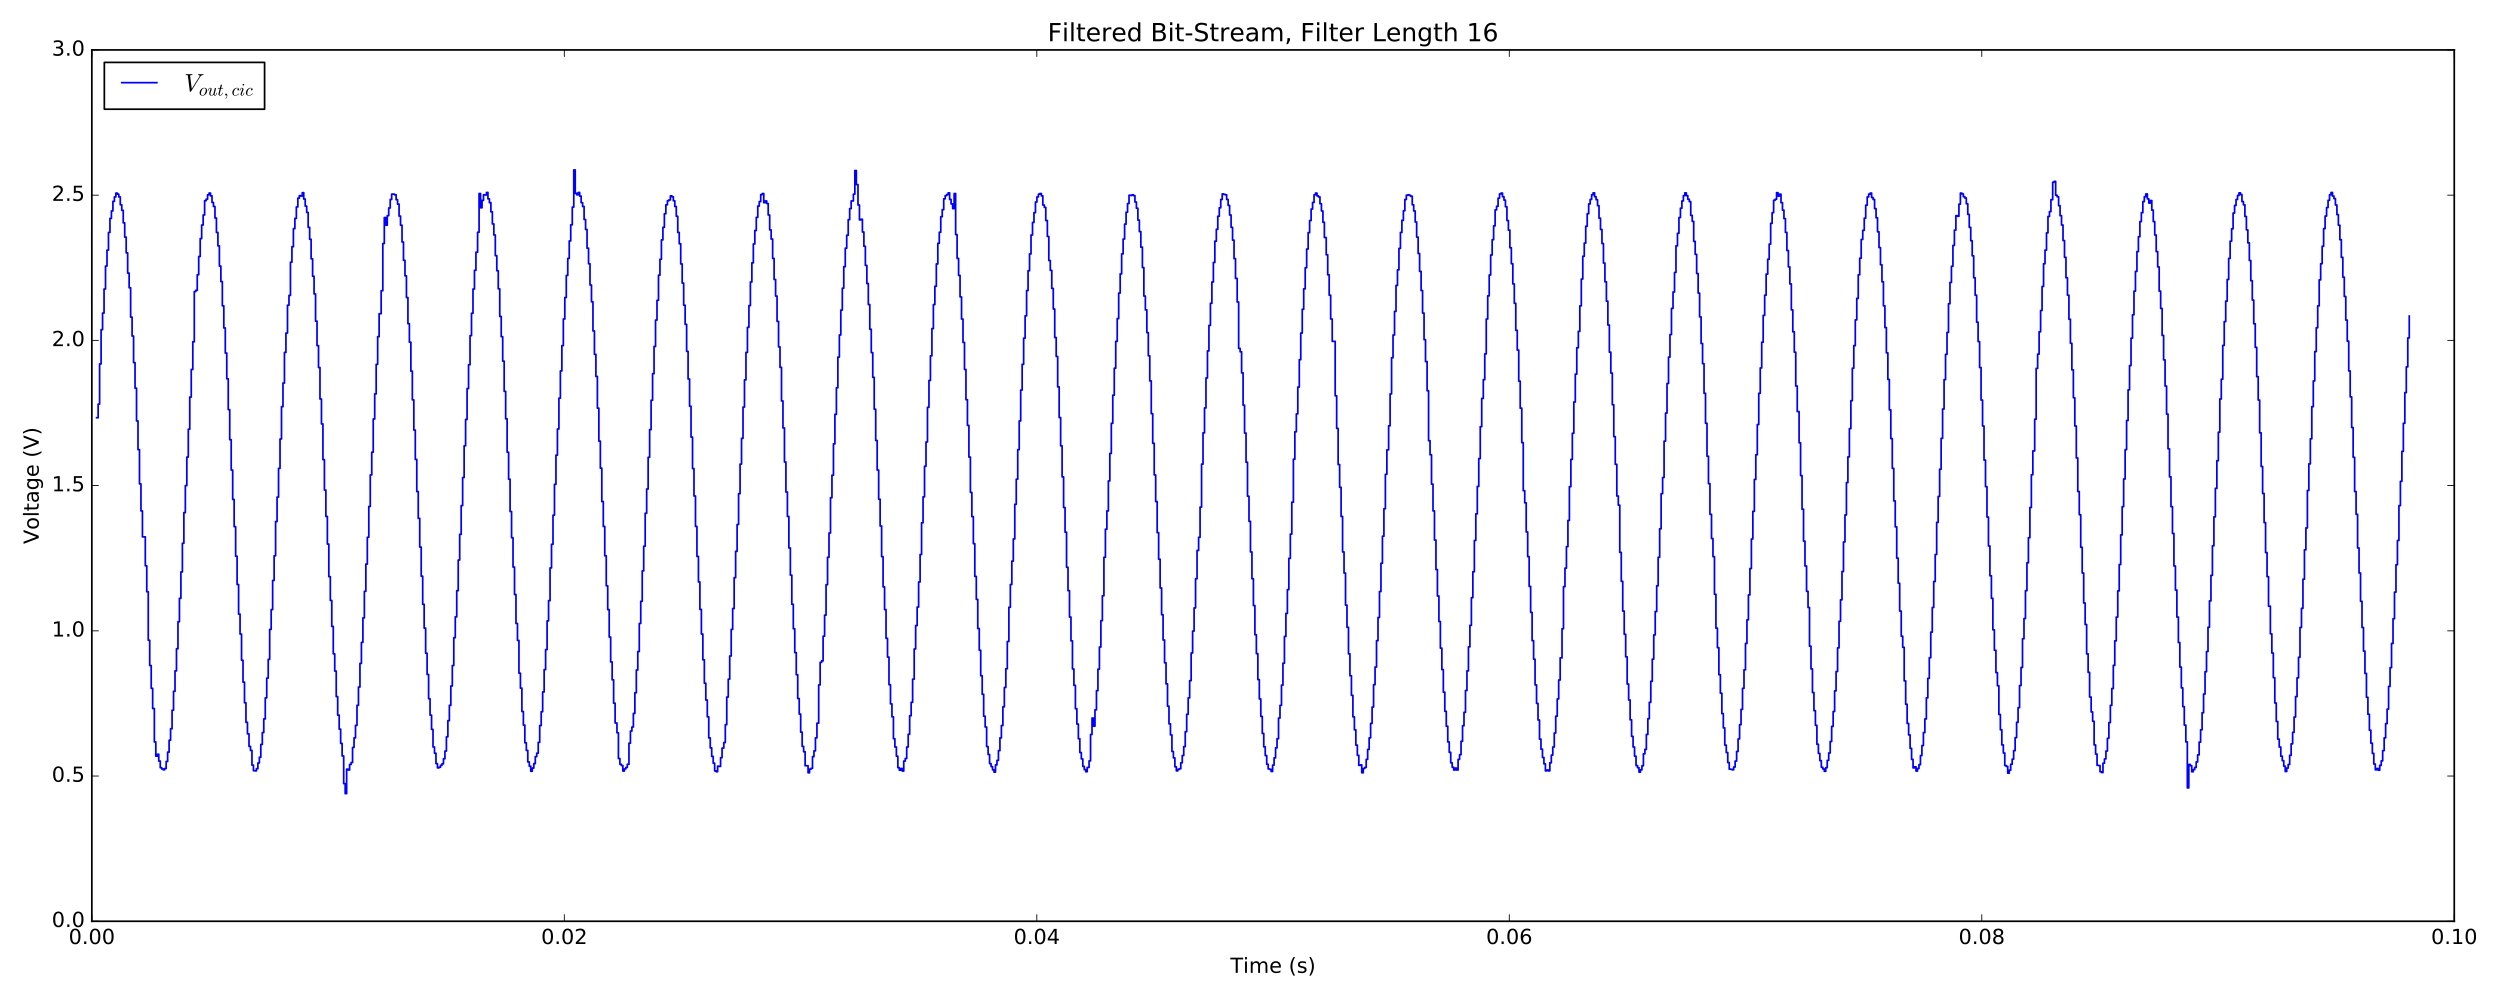<?xml version="1.0" encoding="utf-8" standalone="no"?>
<!DOCTYPE svg PUBLIC "-//W3C//DTD SVG 1.1//EN"
  "http://www.w3.org/Graphics/SVG/1.1/DTD/svg11.dtd">
<!-- Created with matplotlib (http://matplotlib.org/) -->
<svg height="576pt" version="1.1" viewBox="0 0 1440 576" width="1440pt" xmlns="http://www.w3.org/2000/svg" xmlns:xlink="http://www.w3.org/1999/xlink">
 <defs>
  <style type="text/css">
*{stroke-linecap:butt;stroke-linejoin:round;stroke-miterlimit:100000;}
  </style>
 </defs>
 <g id="figure_1">
  <g id="patch_1">
   <path d="M 0 576 
L 1440 576 
L 1440 0 
L 0 0 
z
" style="fill:#ffffff;"/>
  </g>
  <g id="axes_1">
   <g id="patch_2">
    <path d="M 52.898 530.64 
L 1413.652 530.64 
L 1413.652 28.76 
L 52.898 28.76 
z
" style="fill:#ffffff;"/>
   </g>
   <g id="patch_3">
    <path d="M 52.898 530.64 
L 1413.652 530.64 
" style="fill:none;stroke:#000000;stroke-linecap:square;stroke-linejoin:miter;"/>
   </g>
   <g id="patch_4">
    <path d="M 52.898 530.64 
L 52.898 28.76 
" style="fill:none;stroke:#000000;stroke-linecap:square;stroke-linejoin:miter;"/>
   </g>
   <g id="patch_5">
    <path d="M 1413.652 530.64 
L 1413.652 28.76 
" style="fill:none;stroke:#000000;stroke-linecap:square;stroke-linejoin:miter;"/>
   </g>
   <g id="patch_6">
    <path d="M 52.898 28.76 
L 1413.652 28.76 
" style="fill:none;stroke:#000000;stroke-linecap:square;stroke-linejoin:miter;"/>
   </g>
   <g id="matplotlib.axis_1">
    <g id="xtick_1">
     <g id="line2d_1">
      <defs>
       <path d="M 0 0 
L 0 -4 
" id="mef7e715308" style="stroke:#000000;stroke-width:0.5;"/>
      </defs>
      <g>
       <use style="stroke:#000000;stroke-width:0.5;" x="52.898" xlink:href="#mef7e715308" y="530.64"/>
      </g>
     </g>
     <g id="line2d_2">
      <defs>
       <path d="M 0 0 
L 0 4 
" id="m767d1e52c5" style="stroke:#000000;stroke-width:0.5;"/>
      </defs>
      <g>
       <use style="stroke:#000000;stroke-width:0.5;" x="52.898" xlink:href="#m767d1e52c5" y="28.76"/>
      </g>
     </g>
     <g id="text_1">
      <!-- 0.00 -->
      <defs>
       <path d="M 10.688 12.406 
L 21 12.406 
L 21 0 
L 10.688 0 
z
" id="BitstreamVeraSans-Roman-2e"/>
       <path d="M 31.781 66.406 
Q 24.172 66.406 20.328 58.906 
Q 16.5 51.422 16.5 36.375 
Q 16.5 21.391 20.328 13.891 
Q 24.172 6.391 31.781 6.391 
Q 39.453 6.391 43.281 13.891 
Q 47.125 21.391 47.125 36.375 
Q 47.125 51.422 43.281 58.906 
Q 39.453 66.406 31.781 66.406 
M 31.781 74.219 
Q 44.047 74.219 50.516 64.516 
Q 56.984 54.828 56.984 36.375 
Q 56.984 17.969 50.516 8.266 
Q 44.047 -1.422 31.781 -1.422 
Q 19.531 -1.422 13.062 8.266 
Q 6.594 17.969 6.594 36.375 
Q 6.594 54.828 13.062 64.516 
Q 19.531 74.219 31.781 74.219 
" id="BitstreamVeraSans-Roman-30"/>
      </defs>
      <g transform="translate(39.538 543.758)scale(0.12 -0.12)">
       <use xlink:href="#BitstreamVeraSans-Roman-30"/>
       <use x="63.623" xlink:href="#BitstreamVeraSans-Roman-2e"/>
       <use x="95.41" xlink:href="#BitstreamVeraSans-Roman-30"/>
       <use x="159.033" xlink:href="#BitstreamVeraSans-Roman-30"/>
      </g>
     </g>
    </g>
    <g id="xtick_2">
     <g id="line2d_3">
      <g>
       <use style="stroke:#000000;stroke-width:0.5;" x="325.048" xlink:href="#mef7e715308" y="530.64"/>
      </g>
     </g>
     <g id="line2d_4">
      <g>
       <use style="stroke:#000000;stroke-width:0.5;" x="325.048" xlink:href="#m767d1e52c5" y="28.76"/>
      </g>
     </g>
     <g id="text_2">
      <!-- 0.02 -->
      <defs>
       <path d="M 19.188 8.297 
L 53.609 8.297 
L 53.609 0 
L 7.328 0 
L 7.328 8.297 
Q 12.938 14.109 22.625 23.891 
Q 32.328 33.688 34.812 36.531 
Q 39.547 41.844 41.422 45.531 
Q 43.312 49.219 43.312 52.781 
Q 43.312 58.594 39.234 62.25 
Q 35.156 65.922 28.609 65.922 
Q 23.969 65.922 18.812 64.312 
Q 13.672 62.703 7.812 59.422 
L 7.812 69.391 
Q 13.766 71.781 18.938 73 
Q 24.125 74.219 28.422 74.219 
Q 39.75 74.219 46.484 68.547 
Q 53.219 62.891 53.219 53.422 
Q 53.219 48.922 51.531 44.891 
Q 49.859 40.875 45.406 35.406 
Q 44.188 33.984 37.641 27.219 
Q 31.109 20.453 19.188 8.297 
" id="BitstreamVeraSans-Roman-32"/>
      </defs>
      <g transform="translate(311.689 543.758)scale(0.12 -0.12)">
       <use xlink:href="#BitstreamVeraSans-Roman-30"/>
       <use x="63.623" xlink:href="#BitstreamVeraSans-Roman-2e"/>
       <use x="95.41" xlink:href="#BitstreamVeraSans-Roman-30"/>
       <use x="159.033" xlink:href="#BitstreamVeraSans-Roman-32"/>
      </g>
     </g>
    </g>
    <g id="xtick_3">
     <g id="line2d_5">
      <g>
       <use style="stroke:#000000;stroke-width:0.5;" x="597.199" xlink:href="#mef7e715308" y="530.64"/>
      </g>
     </g>
     <g id="line2d_6">
      <g>
       <use style="stroke:#000000;stroke-width:0.5;" x="597.199" xlink:href="#m767d1e52c5" y="28.76"/>
      </g>
     </g>
     <g id="text_3">
      <!-- 0.04 -->
      <defs>
       <path d="M 37.797 64.312 
L 12.891 25.391 
L 37.797 25.391 
z
M 35.203 72.906 
L 47.609 72.906 
L 47.609 25.391 
L 58.016 25.391 
L 58.016 17.188 
L 47.609 17.188 
L 47.609 0 
L 37.797 0 
L 37.797 17.188 
L 4.891 17.188 
L 4.891 26.703 
z
" id="BitstreamVeraSans-Roman-34"/>
      </defs>
      <g transform="translate(583.84 543.758)scale(0.12 -0.12)">
       <use xlink:href="#BitstreamVeraSans-Roman-30"/>
       <use x="63.623" xlink:href="#BitstreamVeraSans-Roman-2e"/>
       <use x="95.41" xlink:href="#BitstreamVeraSans-Roman-30"/>
       <use x="159.033" xlink:href="#BitstreamVeraSans-Roman-34"/>
      </g>
     </g>
    </g>
    <g id="xtick_4">
     <g id="line2d_7">
      <g>
       <use style="stroke:#000000;stroke-width:0.5;" x="869.351" xlink:href="#mef7e715308" y="530.64"/>
      </g>
     </g>
     <g id="line2d_8">
      <g>
       <use style="stroke:#000000;stroke-width:0.5;" x="869.351" xlink:href="#m767d1e52c5" y="28.76"/>
      </g>
     </g>
     <g id="text_4">
      <!-- 0.06 -->
      <defs>
       <path d="M 33.016 40.375 
Q 26.375 40.375 22.484 35.828 
Q 18.609 31.297 18.609 23.391 
Q 18.609 15.531 22.484 10.953 
Q 26.375 6.391 33.016 6.391 
Q 39.656 6.391 43.531 10.953 
Q 47.406 15.531 47.406 23.391 
Q 47.406 31.297 43.531 35.828 
Q 39.656 40.375 33.016 40.375 
M 52.594 71.297 
L 52.594 62.312 
Q 48.875 64.062 45.094 64.984 
Q 41.312 65.922 37.594 65.922 
Q 27.828 65.922 22.672 59.328 
Q 17.531 52.734 16.797 39.406 
Q 19.672 43.656 24.016 45.922 
Q 28.375 48.188 33.594 48.188 
Q 44.578 48.188 50.953 41.516 
Q 57.328 34.859 57.328 23.391 
Q 57.328 12.156 50.688 5.359 
Q 44.047 -1.422 33.016 -1.422 
Q 20.359 -1.422 13.672 8.266 
Q 6.984 17.969 6.984 36.375 
Q 6.984 53.656 15.188 63.938 
Q 23.391 74.219 37.203 74.219 
Q 40.922 74.219 44.703 73.484 
Q 48.484 72.75 52.594 71.297 
" id="BitstreamVeraSans-Roman-36"/>
      </defs>
      <g transform="translate(855.991 543.758)scale(0.12 -0.12)">
       <use xlink:href="#BitstreamVeraSans-Roman-30"/>
       <use x="63.623" xlink:href="#BitstreamVeraSans-Roman-2e"/>
       <use x="95.41" xlink:href="#BitstreamVeraSans-Roman-30"/>
       <use x="159.033" xlink:href="#BitstreamVeraSans-Roman-36"/>
      </g>
     </g>
    </g>
    <g id="xtick_5">
     <g id="line2d_9">
      <g>
       <use style="stroke:#000000;stroke-width:0.5;" x="1141.502" xlink:href="#mef7e715308" y="530.64"/>
      </g>
     </g>
     <g id="line2d_10">
      <g>
       <use style="stroke:#000000;stroke-width:0.5;" x="1141.502" xlink:href="#m767d1e52c5" y="28.76"/>
      </g>
     </g>
     <g id="text_5">
      <!-- 0.08 -->
      <defs>
       <path d="M 31.781 34.625 
Q 24.75 34.625 20.719 30.859 
Q 16.703 27.094 16.703 20.516 
Q 16.703 13.922 20.719 10.156 
Q 24.75 6.391 31.781 6.391 
Q 38.812 6.391 42.859 10.172 
Q 46.922 13.969 46.922 20.516 
Q 46.922 27.094 42.891 30.859 
Q 38.875 34.625 31.781 34.625 
M 21.922 38.812 
Q 15.578 40.375 12.031 44.719 
Q 8.5 49.078 8.5 55.328 
Q 8.5 64.062 14.719 69.141 
Q 20.953 74.219 31.781 74.219 
Q 42.672 74.219 48.875 69.141 
Q 55.078 64.062 55.078 55.328 
Q 55.078 49.078 51.531 44.719 
Q 48 40.375 41.703 38.812 
Q 48.828 37.156 52.797 32.312 
Q 56.781 27.484 56.781 20.516 
Q 56.781 9.906 50.312 4.234 
Q 43.844 -1.422 31.781 -1.422 
Q 19.734 -1.422 13.25 4.234 
Q 6.781 9.906 6.781 20.516 
Q 6.781 27.484 10.781 32.312 
Q 14.797 37.156 21.922 38.812 
M 18.312 54.391 
Q 18.312 48.734 21.844 45.562 
Q 25.391 42.391 31.781 42.391 
Q 38.141 42.391 41.719 45.562 
Q 45.312 48.734 45.312 54.391 
Q 45.312 60.062 41.719 63.234 
Q 38.141 66.406 31.781 66.406 
Q 25.391 66.406 21.844 63.234 
Q 18.312 60.062 18.312 54.391 
" id="BitstreamVeraSans-Roman-38"/>
      </defs>
      <g transform="translate(1128.142 543.758)scale(0.12 -0.12)">
       <use xlink:href="#BitstreamVeraSans-Roman-30"/>
       <use x="63.623" xlink:href="#BitstreamVeraSans-Roman-2e"/>
       <use x="95.41" xlink:href="#BitstreamVeraSans-Roman-30"/>
       <use x="159.033" xlink:href="#BitstreamVeraSans-Roman-38"/>
      </g>
     </g>
    </g>
    <g id="xtick_6">
     <g id="line2d_11">
      <g>
       <use style="stroke:#000000;stroke-width:0.5;" x="1413.652" xlink:href="#mef7e715308" y="530.64"/>
      </g>
     </g>
     <g id="line2d_12">
      <g>
       <use style="stroke:#000000;stroke-width:0.5;" x="1413.652" xlink:href="#m767d1e52c5" y="28.76"/>
      </g>
     </g>
     <g id="text_6">
      <!-- 0.10 -->
      <defs>
       <path d="M 12.406 8.297 
L 28.516 8.297 
L 28.516 63.922 
L 10.984 60.406 
L 10.984 69.391 
L 28.422 72.906 
L 38.281 72.906 
L 38.281 8.297 
L 54.391 8.297 
L 54.391 0 
L 12.406 0 
z
" id="BitstreamVeraSans-Roman-31"/>
      </defs>
      <g transform="translate(1400.293 543.758)scale(0.12 -0.12)">
       <use xlink:href="#BitstreamVeraSans-Roman-30"/>
       <use x="63.623" xlink:href="#BitstreamVeraSans-Roman-2e"/>
       <use x="95.41" xlink:href="#BitstreamVeraSans-Roman-31"/>
       <use x="159.033" xlink:href="#BitstreamVeraSans-Roman-30"/>
      </g>
     </g>
    </g>
    <g id="text_7">
     <!-- Time (s) -->
     <defs>
      <path d="M 8.016 75.875 
L 15.828 75.875 
Q 23.141 64.359 26.781 53.312 
Q 30.422 42.281 30.422 31.391 
Q 30.422 20.453 26.781 9.375 
Q 23.141 -1.703 15.828 -13.188 
L 8.016 -13.188 
Q 14.5 -2 17.703 9.062 
Q 20.906 20.125 20.906 31.391 
Q 20.906 42.672 17.703 53.656 
Q 14.5 64.656 8.016 75.875 
" id="BitstreamVeraSans-Roman-29"/>
      <path d="M 44.281 53.078 
L 44.281 44.578 
Q 40.484 46.531 36.375 47.5 
Q 32.281 48.484 27.875 48.484 
Q 21.188 48.484 17.844 46.438 
Q 14.5 44.391 14.5 40.281 
Q 14.5 37.156 16.891 35.375 
Q 19.281 33.594 26.516 31.984 
L 29.594 31.297 
Q 39.156 29.25 43.188 25.516 
Q 47.219 21.781 47.219 15.094 
Q 47.219 7.469 41.188 3.016 
Q 35.156 -1.422 24.609 -1.422 
Q 20.219 -1.422 15.453 -0.562 
Q 10.688 0.297 5.422 2 
L 5.422 11.281 
Q 10.406 8.688 15.234 7.391 
Q 20.062 6.109 24.812 6.109 
Q 31.156 6.109 34.562 8.281 
Q 37.984 10.453 37.984 14.406 
Q 37.984 18.062 35.516 20.016 
Q 33.062 21.969 24.703 23.781 
L 21.578 24.516 
Q 13.234 26.266 9.516 29.906 
Q 5.812 33.547 5.812 39.891 
Q 5.812 47.609 11.281 51.797 
Q 16.75 56 26.812 56 
Q 31.781 56 36.172 55.266 
Q 40.578 54.547 44.281 53.078 
" id="BitstreamVeraSans-Roman-73"/>
      <path id="BitstreamVeraSans-Roman-20"/>
      <path d="M 9.422 54.688 
L 18.406 54.688 
L 18.406 0 
L 9.422 0 
z
M 9.422 75.984 
L 18.406 75.984 
L 18.406 64.594 
L 9.422 64.594 
z
" id="BitstreamVeraSans-Roman-69"/>
      <path d="M 52 44.188 
Q 55.375 50.25 60.062 53.125 
Q 64.75 56 71.094 56 
Q 79.641 56 84.281 50.016 
Q 88.922 44.047 88.922 33.016 
L 88.922 0 
L 79.891 0 
L 79.891 32.719 
Q 79.891 40.578 77.094 44.375 
Q 74.312 48.188 68.609 48.188 
Q 61.625 48.188 57.562 43.547 
Q 53.516 38.922 53.516 30.906 
L 53.516 0 
L 44.484 0 
L 44.484 32.719 
Q 44.484 40.625 41.703 44.406 
Q 38.922 48.188 33.109 48.188 
Q 26.219 48.188 22.156 43.531 
Q 18.109 38.875 18.109 30.906 
L 18.109 0 
L 9.078 0 
L 9.078 54.688 
L 18.109 54.688 
L 18.109 46.188 
Q 21.188 51.219 25.484 53.609 
Q 29.781 56 35.688 56 
Q 41.656 56 45.828 52.969 
Q 50 49.953 52 44.188 
" id="BitstreamVeraSans-Roman-6d"/>
      <path d="M -0.297 72.906 
L 61.375 72.906 
L 61.375 64.594 
L 35.5 64.594 
L 35.5 0 
L 25.594 0 
L 25.594 64.594 
L -0.297 64.594 
z
" id="BitstreamVeraSans-Roman-54"/>
      <path d="M 31 75.875 
Q 24.469 64.656 21.281 53.656 
Q 18.109 42.672 18.109 31.391 
Q 18.109 20.125 21.312 9.062 
Q 24.516 -2 31 -13.188 
L 23.188 -13.188 
Q 15.875 -1.703 12.234 9.375 
Q 8.594 20.453 8.594 31.391 
Q 8.594 42.281 12.203 53.312 
Q 15.828 64.359 23.188 75.875 
z
" id="BitstreamVeraSans-Roman-28"/>
      <path d="M 56.203 29.594 
L 56.203 25.203 
L 14.891 25.203 
Q 15.484 15.922 20.484 11.062 
Q 25.484 6.203 34.422 6.203 
Q 39.594 6.203 44.453 7.469 
Q 49.312 8.734 54.109 11.281 
L 54.109 2.781 
Q 49.266 0.734 44.188 -0.344 
Q 39.109 -1.422 33.891 -1.422 
Q 20.797 -1.422 13.156 6.188 
Q 5.516 13.812 5.516 26.812 
Q 5.516 40.234 12.766 48.109 
Q 20.016 56 32.328 56 
Q 43.359 56 49.781 48.891 
Q 56.203 41.797 56.203 29.594 
M 47.219 32.234 
Q 47.125 39.594 43.094 43.984 
Q 39.062 48.391 32.422 48.391 
Q 24.906 48.391 20.391 44.141 
Q 15.875 39.891 15.188 32.172 
z
" id="BitstreamVeraSans-Roman-65"/>
     </defs>
     <g transform="translate(708.696 560.372)scale(0.12 -0.12)">
      <use xlink:href="#BitstreamVeraSans-Roman-54"/>
      <use x="61.037" xlink:href="#BitstreamVeraSans-Roman-69"/>
      <use x="88.82" xlink:href="#BitstreamVeraSans-Roman-6d"/>
      <use x="186.232" xlink:href="#BitstreamVeraSans-Roman-65"/>
      <use x="247.756" xlink:href="#BitstreamVeraSans-Roman-20"/>
      <use x="279.543" xlink:href="#BitstreamVeraSans-Roman-28"/>
      <use x="318.557" xlink:href="#BitstreamVeraSans-Roman-73"/>
      <use x="370.656" xlink:href="#BitstreamVeraSans-Roman-29"/>
     </g>
    </g>
   </g>
   <g id="matplotlib.axis_2">
    <g id="ytick_1">
     <g id="line2d_13">
      <defs>
       <path d="M 0 0 
L 4 0 
" id="m76549cca96" style="stroke:#000000;stroke-width:0.5;"/>
      </defs>
      <g>
       <use style="stroke:#000000;stroke-width:0.5;" x="52.898" xlink:href="#m76549cca96" y="530.64"/>
      </g>
     </g>
     <g id="line2d_14">
      <defs>
       <path d="M 0 0 
L -4 0 
" id="mbf7c4dee49" style="stroke:#000000;stroke-width:0.5;"/>
      </defs>
      <g>
       <use style="stroke:#000000;stroke-width:0.5;" x="1413.652" xlink:href="#mbf7c4dee49" y="530.64"/>
      </g>
     </g>
     <g id="text_8">
      <!-- 0.0 -->
      <g transform="translate(29.814 533.951)scale(0.12 -0.12)">
       <use xlink:href="#BitstreamVeraSans-Roman-30"/>
       <use x="63.623" xlink:href="#BitstreamVeraSans-Roman-2e"/>
       <use x="95.41" xlink:href="#BitstreamVeraSans-Roman-30"/>
      </g>
     </g>
    </g>
    <g id="ytick_2">
     <g id="line2d_15">
      <g>
       <use style="stroke:#000000;stroke-width:0.5;" x="52.898" xlink:href="#m76549cca96" y="446.993"/>
      </g>
     </g>
     <g id="line2d_16">
      <g>
       <use style="stroke:#000000;stroke-width:0.5;" x="1413.652" xlink:href="#mbf7c4dee49" y="446.993"/>
      </g>
     </g>
     <g id="text_9">
      <!-- 0.5 -->
      <defs>
       <path d="M 10.797 72.906 
L 49.516 72.906 
L 49.516 64.594 
L 19.828 64.594 
L 19.828 46.734 
Q 21.969 47.469 24.109 47.828 
Q 26.266 48.188 28.422 48.188 
Q 40.625 48.188 47.75 41.5 
Q 54.891 34.812 54.891 23.391 
Q 54.891 11.625 47.562 5.094 
Q 40.234 -1.422 26.906 -1.422 
Q 22.312 -1.422 17.547 -0.641 
Q 12.797 0.141 7.719 1.703 
L 7.719 11.625 
Q 12.109 9.234 16.797 8.062 
Q 21.484 6.891 26.703 6.891 
Q 35.156 6.891 40.078 11.328 
Q 45.016 15.766 45.016 23.391 
Q 45.016 31 40.078 35.438 
Q 35.156 39.891 26.703 39.891 
Q 22.75 39.891 18.812 39.016 
Q 14.891 38.141 10.797 36.281 
z
" id="BitstreamVeraSans-Roman-35"/>
      </defs>
      <g transform="translate(29.814 450.305)scale(0.12 -0.12)">
       <use xlink:href="#BitstreamVeraSans-Roman-30"/>
       <use x="63.623" xlink:href="#BitstreamVeraSans-Roman-2e"/>
       <use x="95.41" xlink:href="#BitstreamVeraSans-Roman-35"/>
      </g>
     </g>
    </g>
    <g id="ytick_3">
     <g id="line2d_17">
      <g>
       <use style="stroke:#000000;stroke-width:0.5;" x="52.898" xlink:href="#m76549cca96" y="363.347"/>
      </g>
     </g>
     <g id="line2d_18">
      <g>
       <use style="stroke:#000000;stroke-width:0.5;" x="1413.652" xlink:href="#mbf7c4dee49" y="363.347"/>
      </g>
     </g>
     <g id="text_10">
      <!-- 1.0 -->
      <g transform="translate(29.814 366.658)scale(0.12 -0.12)">
       <use xlink:href="#BitstreamVeraSans-Roman-31"/>
       <use x="63.623" xlink:href="#BitstreamVeraSans-Roman-2e"/>
       <use x="95.41" xlink:href="#BitstreamVeraSans-Roman-30"/>
      </g>
     </g>
    </g>
    <g id="ytick_4">
     <g id="line2d_19">
      <g>
       <use style="stroke:#000000;stroke-width:0.5;" x="52.898" xlink:href="#m76549cca96" y="279.7"/>
      </g>
     </g>
     <g id="line2d_20">
      <g>
       <use style="stroke:#000000;stroke-width:0.5;" x="1413.652" xlink:href="#mbf7c4dee49" y="279.7"/>
      </g>
     </g>
     <g id="text_11">
      <!-- 1.5 -->
      <g transform="translate(29.814 283.011)scale(0.12 -0.12)">
       <use xlink:href="#BitstreamVeraSans-Roman-31"/>
       <use x="63.623" xlink:href="#BitstreamVeraSans-Roman-2e"/>
       <use x="95.41" xlink:href="#BitstreamVeraSans-Roman-35"/>
      </g>
     </g>
    </g>
    <g id="ytick_5">
     <g id="line2d_21">
      <g>
       <use style="stroke:#000000;stroke-width:0.5;" x="52.898" xlink:href="#m76549cca96" y="196.053"/>
      </g>
     </g>
     <g id="line2d_22">
      <g>
       <use style="stroke:#000000;stroke-width:0.5;" x="1413.652" xlink:href="#mbf7c4dee49" y="196.053"/>
      </g>
     </g>
     <g id="text_12">
      <!-- 2.0 -->
      <g transform="translate(29.814 199.365)scale(0.12 -0.12)">
       <use xlink:href="#BitstreamVeraSans-Roman-32"/>
       <use x="63.623" xlink:href="#BitstreamVeraSans-Roman-2e"/>
       <use x="95.41" xlink:href="#BitstreamVeraSans-Roman-30"/>
      </g>
     </g>
    </g>
    <g id="ytick_6">
     <g id="line2d_23">
      <g>
       <use style="stroke:#000000;stroke-width:0.5;" x="52.898" xlink:href="#m76549cca96" y="112.407"/>
      </g>
     </g>
     <g id="line2d_24">
      <g>
       <use style="stroke:#000000;stroke-width:0.5;" x="1413.652" xlink:href="#mbf7c4dee49" y="112.407"/>
      </g>
     </g>
     <g id="text_13">
      <!-- 2.5 -->
      <g transform="translate(29.814 115.718)scale(0.12 -0.12)">
       <use xlink:href="#BitstreamVeraSans-Roman-32"/>
       <use x="63.623" xlink:href="#BitstreamVeraSans-Roman-2e"/>
       <use x="95.41" xlink:href="#BitstreamVeraSans-Roman-35"/>
      </g>
     </g>
    </g>
    <g id="ytick_7">
     <g id="line2d_25">
      <g>
       <use style="stroke:#000000;stroke-width:0.5;" x="52.898" xlink:href="#m76549cca96" y="28.76"/>
      </g>
     </g>
     <g id="line2d_26">
      <g>
       <use style="stroke:#000000;stroke-width:0.5;" x="1413.652" xlink:href="#mbf7c4dee49" y="28.76"/>
      </g>
     </g>
     <g id="text_14">
      <!-- 3.0 -->
      <defs>
       <path d="M 40.578 39.312 
Q 47.656 37.797 51.625 33 
Q 55.609 28.219 55.609 21.188 
Q 55.609 10.406 48.188 4.484 
Q 40.766 -1.422 27.094 -1.422 
Q 22.516 -1.422 17.656 -0.516 
Q 12.797 0.391 7.625 2.203 
L 7.625 11.719 
Q 11.719 9.328 16.594 8.109 
Q 21.484 6.891 26.812 6.891 
Q 36.078 6.891 40.938 10.547 
Q 45.797 14.203 45.797 21.188 
Q 45.797 27.641 41.281 31.266 
Q 36.766 34.906 28.719 34.906 
L 20.219 34.906 
L 20.219 43.016 
L 29.109 43.016 
Q 36.375 43.016 40.234 45.922 
Q 44.094 48.828 44.094 54.297 
Q 44.094 59.906 40.109 62.906 
Q 36.141 65.922 28.719 65.922 
Q 24.656 65.922 20.016 65.031 
Q 15.375 64.156 9.812 62.312 
L 9.812 71.094 
Q 15.438 72.656 20.344 73.438 
Q 25.25 74.219 29.594 74.219 
Q 40.828 74.219 47.359 69.109 
Q 53.906 64.016 53.906 55.328 
Q 53.906 49.266 50.438 45.094 
Q 46.969 40.922 40.578 39.312 
" id="BitstreamVeraSans-Roman-33"/>
      </defs>
      <g transform="translate(29.814 32.071)scale(0.12 -0.12)">
       <use xlink:href="#BitstreamVeraSans-Roman-33"/>
       <use x="63.623" xlink:href="#BitstreamVeraSans-Roman-2e"/>
       <use x="95.41" xlink:href="#BitstreamVeraSans-Roman-30"/>
      </g>
     </g>
    </g>
    <g id="text_15">
     <!-- Voltage (V) -->
     <defs>
      <path d="M 45.406 27.984 
Q 45.406 37.75 41.375 43.109 
Q 37.359 48.484 30.078 48.484 
Q 22.859 48.484 18.828 43.109 
Q 14.797 37.75 14.797 27.984 
Q 14.797 18.266 18.828 12.891 
Q 22.859 7.516 30.078 7.516 
Q 37.359 7.516 41.375 12.891 
Q 45.406 18.266 45.406 27.984 
M 54.391 6.781 
Q 54.391 -7.172 48.188 -13.984 
Q 42 -20.797 29.203 -20.797 
Q 24.469 -20.797 20.266 -20.094 
Q 16.062 -19.391 12.109 -17.922 
L 12.109 -9.188 
Q 16.062 -11.328 19.922 -12.344 
Q 23.781 -13.375 27.781 -13.375 
Q 36.625 -13.375 41.016 -8.766 
Q 45.406 -4.156 45.406 5.172 
L 45.406 9.625 
Q 42.625 4.781 38.281 2.391 
Q 33.938 0 27.875 0 
Q 17.828 0 11.672 7.656 
Q 5.516 15.328 5.516 27.984 
Q 5.516 40.672 11.672 48.328 
Q 17.828 56 27.875 56 
Q 33.938 56 38.281 53.609 
Q 42.625 51.219 45.406 46.391 
L 45.406 54.688 
L 54.391 54.688 
z
" id="BitstreamVeraSans-Roman-67"/>
      <path d="M 9.422 75.984 
L 18.406 75.984 
L 18.406 0 
L 9.422 0 
z
" id="BitstreamVeraSans-Roman-6c"/>
      <path d="M 30.609 48.391 
Q 23.391 48.391 19.188 42.75 
Q 14.984 37.109 14.984 27.297 
Q 14.984 17.484 19.156 11.844 
Q 23.344 6.203 30.609 6.203 
Q 37.797 6.203 41.984 11.859 
Q 46.188 17.531 46.188 27.297 
Q 46.188 37.016 41.984 42.703 
Q 37.797 48.391 30.609 48.391 
M 30.609 56 
Q 42.328 56 49.016 48.375 
Q 55.719 40.766 55.719 27.297 
Q 55.719 13.875 49.016 6.219 
Q 42.328 -1.422 30.609 -1.422 
Q 18.844 -1.422 12.172 6.219 
Q 5.516 13.875 5.516 27.297 
Q 5.516 40.766 12.172 48.375 
Q 18.844 56 30.609 56 
" id="BitstreamVeraSans-Roman-6f"/>
      <path d="M 34.281 27.484 
Q 23.391 27.484 19.188 25 
Q 14.984 22.516 14.984 16.5 
Q 14.984 11.719 18.141 8.906 
Q 21.297 6.109 26.703 6.109 
Q 34.188 6.109 38.703 11.406 
Q 43.219 16.703 43.219 25.484 
L 43.219 27.484 
z
M 52.203 31.203 
L 52.203 0 
L 43.219 0 
L 43.219 8.297 
Q 40.141 3.328 35.547 0.953 
Q 30.953 -1.422 24.312 -1.422 
Q 15.922 -1.422 10.953 3.297 
Q 6 8.016 6 15.922 
Q 6 25.141 12.172 29.828 
Q 18.359 34.516 30.609 34.516 
L 43.219 34.516 
L 43.219 35.406 
Q 43.219 41.609 39.141 45 
Q 35.062 48.391 27.688 48.391 
Q 23 48.391 18.547 47.266 
Q 14.109 46.141 10.016 43.891 
L 10.016 52.203 
Q 14.938 54.109 19.578 55.047 
Q 24.219 56 28.609 56 
Q 40.484 56 46.344 49.844 
Q 52.203 43.703 52.203 31.203 
" id="BitstreamVeraSans-Roman-61"/>
      <path d="M 18.312 70.219 
L 18.312 54.688 
L 36.812 54.688 
L 36.812 47.703 
L 18.312 47.703 
L 18.312 18.016 
Q 18.312 11.328 20.141 9.422 
Q 21.969 7.516 27.594 7.516 
L 36.812 7.516 
L 36.812 0 
L 27.594 0 
Q 17.188 0 13.234 3.875 
Q 9.281 7.766 9.281 18.016 
L 9.281 47.703 
L 2.688 47.703 
L 2.688 54.688 
L 9.281 54.688 
L 9.281 70.219 
z
" id="BitstreamVeraSans-Roman-74"/>
      <path d="M 28.609 0 
L 0.781 72.906 
L 11.078 72.906 
L 34.188 11.531 
L 57.328 72.906 
L 67.578 72.906 
L 39.797 0 
z
" id="BitstreamVeraSans-Roman-56"/>
     </defs>
     <g transform="translate(22.318 313.359)rotate(-90.0)scale(0.12 -0.12)">
      <use xlink:href="#BitstreamVeraSans-Roman-56"/>
      <use x="68.299" xlink:href="#BitstreamVeraSans-Roman-6f"/>
      <use x="129.48" xlink:href="#BitstreamVeraSans-Roman-6c"/>
      <use x="157.264" xlink:href="#BitstreamVeraSans-Roman-74"/>
      <use x="196.473" xlink:href="#BitstreamVeraSans-Roman-61"/>
      <use x="257.752" xlink:href="#BitstreamVeraSans-Roman-67"/>
      <use x="321.229" xlink:href="#BitstreamVeraSans-Roman-65"/>
      <use x="382.752" xlink:href="#BitstreamVeraSans-Roman-20"/>
      <use x="414.539" xlink:href="#BitstreamVeraSans-Roman-28"/>
      <use x="453.553" xlink:href="#BitstreamVeraSans-Roman-56"/>
      <use x="521.961" xlink:href="#BitstreamVeraSans-Roman-29"/>
     </g>
    </g>
   </g>
   <g id="text_16">
    <!-- Filtered Bit-Stream, Filter Length 16 -->
    <defs>
     <path d="M 9.812 72.906 
L 19.672 72.906 
L 19.672 8.297 
L 55.172 8.297 
L 55.172 0 
L 9.812 0 
z
" id="BitstreamVeraSans-Roman-4c"/>
     <path d="M 53.516 70.516 
L 53.516 60.891 
Q 47.906 63.578 42.922 64.891 
Q 37.938 66.219 33.297 66.219 
Q 25.25 66.219 20.875 63.094 
Q 16.5 59.969 16.5 54.203 
Q 16.5 49.359 19.406 46.891 
Q 22.312 44.438 30.422 42.922 
L 36.375 41.703 
Q 47.406 39.594 52.656 34.297 
Q 57.906 29 57.906 20.125 
Q 57.906 9.516 50.797 4.047 
Q 43.703 -1.422 29.984 -1.422 
Q 24.812 -1.422 18.969 -0.25 
Q 13.141 0.922 6.891 3.219 
L 6.891 13.375 
Q 12.891 10.016 18.656 8.297 
Q 24.422 6.594 29.984 6.594 
Q 38.422 6.594 43.016 9.906 
Q 47.609 13.234 47.609 19.391 
Q 47.609 24.75 44.312 27.781 
Q 41.016 30.812 33.5 32.328 
L 27.484 33.5 
Q 16.453 35.688 11.516 40.375 
Q 6.594 45.062 6.594 53.422 
Q 6.594 63.094 13.406 68.656 
Q 20.219 74.219 32.172 74.219 
Q 37.312 74.219 42.625 73.281 
Q 47.953 72.359 53.516 70.516 
" id="BitstreamVeraSans-Roman-53"/>
     <path d="M 19.672 34.812 
L 19.672 8.109 
L 35.5 8.109 
Q 43.453 8.109 47.281 11.406 
Q 51.125 14.703 51.125 21.484 
Q 51.125 28.328 47.281 31.562 
Q 43.453 34.812 35.5 34.812 
z
M 19.672 64.797 
L 19.672 42.828 
L 34.281 42.828 
Q 41.5 42.828 45.031 45.531 
Q 48.578 48.25 48.578 53.812 
Q 48.578 59.328 45.031 62.062 
Q 41.5 64.797 34.281 64.797 
z
M 9.812 72.906 
L 35.016 72.906 
Q 46.297 72.906 52.391 68.219 
Q 58.5 63.531 58.5 54.891 
Q 58.5 48.188 55.375 44.234 
Q 52.25 40.281 46.188 39.312 
Q 53.469 37.75 57.5 32.781 
Q 61.531 27.828 61.531 20.406 
Q 61.531 10.641 54.891 5.312 
Q 48.25 0 35.984 0 
L 9.812 0 
z
" id="BitstreamVeraSans-Roman-42"/>
     <path d="M 54.891 33.016 
L 54.891 0 
L 45.906 0 
L 45.906 32.719 
Q 45.906 40.484 42.875 44.328 
Q 39.844 48.188 33.797 48.188 
Q 26.516 48.188 22.312 43.547 
Q 18.109 38.922 18.109 30.906 
L 18.109 0 
L 9.078 0 
L 9.078 75.984 
L 18.109 75.984 
L 18.109 46.188 
Q 21.344 51.125 25.703 53.562 
Q 30.078 56 35.797 56 
Q 45.219 56 50.047 50.172 
Q 54.891 44.344 54.891 33.016 
" id="BitstreamVeraSans-Roman-68"/>
     <path d="M 11.719 12.406 
L 22.016 12.406 
L 22.016 4 
L 14.016 -11.625 
L 7.719 -11.625 
L 11.719 4 
z
" id="BitstreamVeraSans-Roman-2c"/>
     <path d="M 9.812 72.906 
L 51.703 72.906 
L 51.703 64.594 
L 19.672 64.594 
L 19.672 43.109 
L 48.578 43.109 
L 48.578 34.812 
L 19.672 34.812 
L 19.672 0 
L 9.812 0 
z
" id="BitstreamVeraSans-Roman-46"/>
     <path d="M 4.891 31.391 
L 31.203 31.391 
L 31.203 23.391 
L 4.891 23.391 
z
" id="BitstreamVeraSans-Roman-2d"/>
     <path d="M 45.406 46.391 
L 45.406 75.984 
L 54.391 75.984 
L 54.391 0 
L 45.406 0 
L 45.406 8.203 
Q 42.578 3.328 38.25 0.953 
Q 33.938 -1.422 27.875 -1.422 
Q 17.969 -1.422 11.734 6.484 
Q 5.516 14.406 5.516 27.297 
Q 5.516 40.188 11.734 48.094 
Q 17.969 56 27.875 56 
Q 33.938 56 38.25 53.625 
Q 42.578 51.266 45.406 46.391 
M 14.797 27.297 
Q 14.797 17.391 18.875 11.75 
Q 22.953 6.109 30.078 6.109 
Q 37.203 6.109 41.297 11.75 
Q 45.406 17.391 45.406 27.297 
Q 45.406 37.203 41.297 42.844 
Q 37.203 48.484 30.078 48.484 
Q 22.953 48.484 18.875 42.844 
Q 14.797 37.203 14.797 27.297 
" id="BitstreamVeraSans-Roman-64"/>
     <path d="M 41.109 46.297 
Q 39.594 47.172 37.812 47.578 
Q 36.031 48 33.891 48 
Q 26.266 48 22.188 43.047 
Q 18.109 38.094 18.109 28.812 
L 18.109 0 
L 9.078 0 
L 9.078 54.688 
L 18.109 54.688 
L 18.109 46.188 
Q 20.953 51.172 25.484 53.578 
Q 30.031 56 36.531 56 
Q 37.453 56 38.578 55.875 
Q 39.703 55.766 41.062 55.516 
z
" id="BitstreamVeraSans-Roman-72"/>
     <path d="M 54.891 33.016 
L 54.891 0 
L 45.906 0 
L 45.906 32.719 
Q 45.906 40.484 42.875 44.328 
Q 39.844 48.188 33.797 48.188 
Q 26.516 48.188 22.312 43.547 
Q 18.109 38.922 18.109 30.906 
L 18.109 0 
L 9.078 0 
L 9.078 54.688 
L 18.109 54.688 
L 18.109 46.188 
Q 21.344 51.125 25.703 53.562 
Q 30.078 56 35.797 56 
Q 45.219 56 50.047 50.172 
Q 54.891 44.344 54.891 33.016 
" id="BitstreamVeraSans-Roman-6e"/>
    </defs>
    <g transform="translate(603.452 23.76)scale(0.144 -0.144)">
     <use xlink:href="#BitstreamVeraSans-Roman-46"/>
     <use x="57.41" xlink:href="#BitstreamVeraSans-Roman-69"/>
     <use x="85.193" xlink:href="#BitstreamVeraSans-Roman-6c"/>
     <use x="112.977" xlink:href="#BitstreamVeraSans-Roman-74"/>
     <use x="152.186" xlink:href="#BitstreamVeraSans-Roman-65"/>
     <use x="213.709" xlink:href="#BitstreamVeraSans-Roman-72"/>
     <use x="254.791" xlink:href="#BitstreamVeraSans-Roman-65"/>
     <use x="316.314" xlink:href="#BitstreamVeraSans-Roman-64"/>
     <use x="379.791" xlink:href="#BitstreamVeraSans-Roman-20"/>
     <use x="411.578" xlink:href="#BitstreamVeraSans-Roman-42"/>
     <use x="480.182" xlink:href="#BitstreamVeraSans-Roman-69"/>
     <use x="507.965" xlink:href="#BitstreamVeraSans-Roman-74"/>
     <use x="547.174" xlink:href="#BitstreamVeraSans-Roman-2d"/>
     <use x="583.258" xlink:href="#BitstreamVeraSans-Roman-53"/>
     <use x="646.734" xlink:href="#BitstreamVeraSans-Roman-74"/>
     <use x="685.943" xlink:href="#BitstreamVeraSans-Roman-72"/>
     <use x="727.025" xlink:href="#BitstreamVeraSans-Roman-65"/>
     <use x="788.549" xlink:href="#BitstreamVeraSans-Roman-61"/>
     <use x="849.828" xlink:href="#BitstreamVeraSans-Roman-6d"/>
     <use x="947.24" xlink:href="#BitstreamVeraSans-Roman-2c"/>
     <use x="979.027" xlink:href="#BitstreamVeraSans-Roman-20"/>
     <use x="1010.814" xlink:href="#BitstreamVeraSans-Roman-46"/>
     <use x="1068.225" xlink:href="#BitstreamVeraSans-Roman-69"/>
     <use x="1096.008" xlink:href="#BitstreamVeraSans-Roman-6c"/>
     <use x="1123.791" xlink:href="#BitstreamVeraSans-Roman-74"/>
     <use x="1163.0" xlink:href="#BitstreamVeraSans-Roman-65"/>
     <use x="1224.523" xlink:href="#BitstreamVeraSans-Roman-72"/>
     <use x="1265.637" xlink:href="#BitstreamVeraSans-Roman-20"/>
     <use x="1297.424" xlink:href="#BitstreamVeraSans-Roman-4c"/>
     <use x="1353.121" xlink:href="#BitstreamVeraSans-Roman-65"/>
     <use x="1414.645" xlink:href="#BitstreamVeraSans-Roman-6e"/>
     <use x="1478.023" xlink:href="#BitstreamVeraSans-Roman-67"/>
     <use x="1541.5" xlink:href="#BitstreamVeraSans-Roman-74"/>
     <use x="1580.709" xlink:href="#BitstreamVeraSans-Roman-68"/>
     <use x="1644.088" xlink:href="#BitstreamVeraSans-Roman-20"/>
     <use x="1675.875" xlink:href="#BitstreamVeraSans-Roman-31"/>
     <use x="1739.498" xlink:href="#BitstreamVeraSans-Roman-36"/>
    </g>
   </g>
   <g id="line2d_27">
    <path clip-path="url(#pefdb01758d)" d="M 55.673 240.613 
L 56.531 240.613 
L 56.531 232.771 
L 57.374 232.771 
L 57.374 209.613 
L 58.232 209.613 
L 58.232 189.886 
L 59.075 189.886 
L 59.075 180.329 
L 59.933 180.329 
L 59.933 166.483 
L 60.776 166.483 
L 60.776 153.25 
L 61.634 153.25 
L 61.634 144.06 
L 62.477 144.06 
L 62.477 133.89 
L 63.334 133.89 
L 63.334 125.803 
L 64.178 125.803 
L 64.178 121.515 
L 65.035 121.515 
L 65.035 116.001 
L 65.879 116.001 
L 65.879 113.428 
L 66.736 113.428 
L 66.736 111.222 
L 67.58 111.222 
L 67.58 111.835 
L 68.437 111.835 
L 68.437 113.428 
L 69.281 113.428 
L 69.281 117.961 
L 70.138 117.961 
L 70.138 121.147 
L 70.982 121.147 
L 70.982 128.376 
L 71.839 128.376 
L 71.839 136.586 
L 72.683 136.586 
L 72.683 145.653 
L 73.54 145.653 
L 73.54 157.293 
L 74.384 157.293 
L 74.384 165.748 
L 75.241 165.748 
L 75.241 182.657 
L 76.085 182.657 
L 76.085 193.562 
L 76.942 193.562 
L 76.942 208.878 
L 77.786 208.878 
L 77.786 223.582 
L 78.643 223.582 
L 78.643 242.451 
L 79.487 242.451 
L 79.487 258.993 
L 80.344 258.993 
L 80.344 278.72 
L 81.188 278.72 
L 81.188 294.281 
L 82.045 294.281 
L 82.045 309.23 
L 83.691 309.23 
L 83.691 325.894 
L 84.535 325.894 
L 84.535 340.842 
L 85.392 340.842 
L 85.392 368.779 
L 86.236 368.779 
L 86.236 383.36 
L 87.093 383.36 
L 87.093 396.47 
L 87.937 396.47 
L 87.937 408.111 
L 88.903 408.111 
L 88.903 427.348 
L 89.747 427.348 
L 89.747 435.557 
L 90.604 435.557 
L 90.604 434.455 
L 91.448 434.455 
L 91.448 438.375 
L 92.305 438.375 
L 92.305 442.174 
L 93.149 442.174 
L 93.149 442.909 
L 94.006 442.909 
L 94.006 443.399 
L 94.85 443.399 
L 94.85 442.664 
L 95.707 442.664 
L 95.707 438.62 
L 96.551 438.62 
L 96.551 433.229 
L 97.408 433.229 
L 97.408 426.368 
L 98.251 426.368 
L 98.251 419.751 
L 99.109 419.751 
L 99.109 409.091 
L 99.952 409.091 
L 99.952 398.186 
L 100.81 398.186 
L 100.81 386.423 
L 101.653 386.423 
L 101.653 373.68 
L 102.511 373.68 
L 102.511 358.119 
L 103.354 358.119 
L 103.354 344.641 
L 104.198 344.641 
L 104.198 329.447 
L 105.055 329.447 
L 105.055 312.905 
L 105.913 312.905 
L 105.913 295.261 
L 106.756 295.261 
L 106.756 279.7 
L 107.613 279.7 
L 107.613 263.281 
L 108.457 263.281 
L 108.457 247.23 
L 109.301 247.23 
L 109.301 228.728 
L 110.158 228.728 
L 110.158 212.799 
L 111.056 212.799 
L 111.056 196.87 
L 111.913 196.87 
L 111.913 167.953 
L 112.757 167.953 
L 112.757 167.218 
L 113.614 167.218 
L 113.614 158.273 
L 114.458 158.273 
L 114.458 147.736 
L 115.315 147.736 
L 115.315 137.443 
L 116.159 137.443 
L 116.159 129.602 
L 117.016 129.602 
L 117.016 123.843 
L 117.86 123.843 
L 117.86 115.633 
L 118.717 115.633 
L 118.717 114.776 
L 119.561 114.776 
L 119.561 112.202 
L 120.418 112.202 
L 120.418 111.222 
L 121.262 111.222 
L 121.262 112.815 
L 122.119 112.815 
L 122.119 116.614 
L 122.963 116.614 
L 122.963 118.942 
L 123.82 118.942 
L 123.82 125.558 
L 124.664 125.558 
L 124.664 133.89 
L 125.521 133.89 
L 125.521 141.609 
L 126.365 141.609 
L 126.365 153.25 
L 127.222 153.25 
L 127.222 162.194 
L 128.066 162.194 
L 128.066 176.163 
L 128.923 176.163 
L 128.923 188.906 
L 129.767 188.906 
L 129.767 203.364 
L 130.624 203.364 
L 130.624 218.19 
L 131.467 218.19 
L 131.467 235.957 
L 132.325 235.957 
L 132.325 253.234 
L 133.168 253.234 
L 133.168 270.755 
L 134.026 270.755 
L 134.026 287.664 
L 134.869 287.664 
L 134.869 303.348 
L 135.727 303.348 
L 135.727 320.38 
L 136.57 320.38 
L 136.57 336.676 
L 137.428 336.676 
L 137.428 353.708 
L 138.271 353.708 
L 138.271 365.225 
L 139.129 365.225 
L 139.129 380.297 
L 139.972 380.297 
L 139.972 392.917 
L 140.829 392.917 
L 140.829 404.802 
L 141.673 404.802 
L 141.673 416.075 
L 142.53 416.075 
L 142.53 422.692 
L 143.429 422.692 
L 143.429 429.921 
L 144.286 429.921 
L 144.286 432.249 
L 145.129 432.249 
L 145.129 440.703 
L 145.987 440.703 
L 145.987 443.889 
L 146.83 443.889 
L 146.83 444.012 
L 147.688 444.012 
L 147.688 442.786 
L 148.531 442.786 
L 148.531 439.478 
L 149.389 439.478 
L 149.389 436.17 
L 150.232 436.17 
L 150.232 428.818 
L 151.09 428.818 
L 151.09 421.957 
L 151.933 421.957 
L 151.933 414.115 
L 152.791 414.115 
L 152.791 401.984 
L 153.634 401.984 
L 153.634 390.589 
L 154.491 390.589 
L 154.491 379.806 
L 155.335 379.806 
L 155.335 362.53 
L 156.192 362.53 
L 156.192 351.135 
L 157.036 351.135 
L 157.036 334.348 
L 157.893 334.348 
L 157.893 320.135 
L 158.737 320.135 
L 158.737 300.407 
L 159.594 300.407 
L 159.594 286.317 
L 160.438 286.317 
L 160.438 269.775 
L 161.295 269.775 
L 161.295 252.866 
L 162.139 252.866 
L 162.139 234.242 
L 162.996 234.242 
L 162.996 220.641 
L 163.84 220.641 
L 163.84 202.997 
L 164.697 202.997 
L 164.697 191.846 
L 165.595 191.846 
L 165.595 175.795 
L 166.453 175.795 
L 166.453 170.159 
L 167.296 170.159 
L 167.296 151.044 
L 168.153 151.044 
L 168.153 142.1 
L 168.997 142.1 
L 168.997 131.685 
L 169.854 131.685 
L 169.854 125.803 
L 170.698 125.803 
L 170.698 119.187 
L 171.555 119.187 
L 171.555 114.163 
L 172.399 114.163 
L 172.399 112.693 
L 173.256 112.693 
L 173.256 112.938 
L 174.1 112.938 
L 174.1 110.977 
L 174.957 110.977 
L 174.957 114.653 
L 175.801 114.653 
L 175.801 118.697 
L 176.658 118.697 
L 176.658 122.372 
L 177.502 122.372 
L 177.502 130.949 
L 178.359 130.949 
L 178.359 137.811 
L 179.203 137.811 
L 179.203 149.084 
L 180.06 149.084 
L 180.06 159.131 
L 180.904 159.131 
L 180.904 169.301 
L 181.761 169.301 
L 181.761 184.985 
L 182.605 184.985 
L 182.605 199.076 
L 183.462 199.076 
L 183.462 211.696 
L 184.306 211.696 
L 184.306 229.831 
L 185.163 229.831 
L 185.163 244.167 
L 186.007 244.167 
L 186.007 264.751 
L 186.864 264.751 
L 186.864 282.273 
L 187.707 282.273 
L 187.707 297.467 
L 188.565 297.467 
L 188.565 313.396 
L 189.408 313.396 
L 189.408 332.143 
L 190.266 332.143 
L 190.266 345.866 
L 191.109 345.866 
L 191.109 360.814 
L 191.967 360.814 
L 191.967 376.621 
L 192.81 376.621 
L 192.81 386.546 
L 193.668 386.546 
L 193.668 401.249 
L 194.511 401.249 
L 194.511 411.909 
L 195.369 411.909 
L 195.369 419.996 
L 196.212 419.996 
L 196.212 428.206 
L 197.069 428.206 
L 197.069 435.435 
L 197.968 435.435 
L 197.968 451.364 
L 198.825 451.364 
L 198.825 457.122 
L 199.669 457.122 
L 199.669 443.032 
L 200.526 443.032 
L 200.526 443.522 
L 201.369 443.522 
L 201.369 440.336 
L 202.227 440.336 
L 202.227 439.233 
L 203.07 439.233 
L 203.07 430.534 
L 203.928 430.534 
L 203.928 425.02 
L 204.771 425.02 
L 204.771 417.791 
L 205.629 417.791 
L 205.629 406.273 
L 206.472 406.273 
L 206.472 395.735 
L 207.33 395.735 
L 207.33 382.134 
L 208.173 382.134 
L 208.173 370.004 
L 209.031 370.004 
L 209.031 355.913 
L 209.874 355.913 
L 209.874 340.597 
L 210.731 340.597 
L 210.731 324.913 
L 211.575 324.913 
L 211.575 309.475 
L 212.432 309.475 
L 212.432 291.708 
L 213.276 291.708 
L 213.276 273.574 
L 214.133 273.574 
L 214.133 260.463 
L 214.977 260.463 
L 214.977 241.348 
L 215.834 241.348 
L 215.834 226.89 
L 216.678 226.89 
L 216.678 209.858 
L 217.535 209.858 
L 217.535 193.929 
L 218.379 193.929 
L 218.379 180.696 
L 219.549 180.696 
L 219.549 167.463 
L 220.502 167.463 
L 220.502 140.262 
L 221.359 140.262 
L 221.359 125.313 
L 222.203 125.313 
L 222.203 129.724 
L 223.06 129.724 
L 223.06 124.21 
L 223.904 124.21 
L 223.904 119.799 
L 224.761 119.799 
L 224.761 114.898 
L 225.605 114.898 
L 225.605 111.835 
L 227.305 111.835 
L 227.305 112.202 
L 228.163 112.202 
L 228.163 115.021 
L 229.006 115.021 
L 229.006 117.594 
L 229.864 117.594 
L 229.864 124.455 
L 230.707 124.455 
L 230.707 129.724 
L 231.565 129.724 
L 231.565 139.404 
L 232.408 139.404 
L 232.408 149.941 
L 233.266 149.941 
L 233.266 158.886 
L 234.109 158.886 
L 234.109 171.384 
L 234.967 171.384 
L 234.967 186.455 
L 235.81 186.455 
L 235.81 197.115 
L 236.667 197.115 
L 236.667 213.779 
L 237.511 213.779 
L 237.511 230.321 
L 238.368 230.321 
L 238.368 247.72 
L 239.212 247.72 
L 239.212 264.629 
L 240.069 264.629 
L 240.069 283.131 
L 240.913 283.131 
L 240.913 298.57 
L 241.77 298.57 
L 241.77 315.111 
L 242.614 315.111 
L 242.614 331.897 
L 243.471 331.897 
L 243.471 348.071 
L 244.315 348.071 
L 244.315 361.795 
L 245.172 361.795 
L 245.172 376.253 
L 246.016 376.253 
L 246.016 388.506 
L 246.873 388.506 
L 246.873 402.474 
L 247.717 402.474 
L 247.717 411.909 
L 248.574 411.909 
L 248.574 420.119 
L 249.418 420.119 
L 249.418 430.289 
L 250.275 430.289 
L 250.275 433.842 
L 251.119 433.842 
L 251.119 439.846 
L 251.976 439.846 
L 251.976 442.296 
L 252.874 442.296 
L 252.874 441.929 
L 253.731 441.929 
L 253.731 440.826 
L 254.575 440.826 
L 254.575 439.968 
L 255.432 439.968 
L 255.432 437.028 
L 256.276 437.028 
L 256.276 432.617 
L 257.133 432.617 
L 257.133 424.407 
L 257.977 424.407 
L 257.977 415.095 
L 258.834 415.095 
L 258.834 406.273 
L 259.678 406.273 
L 259.678 395.123 
L 260.535 395.123 
L 260.535 383.36 
L 261.379 383.36 
L 261.379 367.308 
L 262.236 367.308 
L 262.236 355.301 
L 263.08 355.301 
L 263.08 340.229 
L 263.937 340.229 
L 263.937 322.585 
L 264.781 322.585 
L 264.781 307.759 
L 265.638 307.759 
L 265.638 291.218 
L 266.482 291.218 
L 266.482 275.044 
L 267.339 275.044 
L 267.339 256.787 
L 268.183 256.787 
L 268.183 241.593 
L 269.04 241.593 
L 269.04 223.827 
L 269.883 223.827 
L 269.883 210.103 
L 270.741 210.103 
L 270.741 193.317 
L 271.584 193.317 
L 271.584 180.451 
L 272.442 180.451 
L 272.442 166.483 
L 273.285 166.483 
L 273.285 155.7 
L 274.143 155.7 
L 274.143 145.285 
L 275.095 145.285 
L 275.095 133.768 
L 275.952 133.768 
L 275.952 111.467 
L 276.796 111.467 
L 276.796 119.677 
L 277.653 119.677 
L 277.653 115.388 
L 278.497 115.388 
L 278.497 112.202 
L 279.354 112.202 
L 279.354 112.325 
L 280.198 112.325 
L 280.198 110.855 
L 281.055 110.855 
L 281.055 114.531 
L 281.899 114.531 
L 281.899 116.736 
L 282.756 116.736 
L 282.756 122.005 
L 283.6 122.005 
L 283.6 128.989 
L 284.457 128.989 
L 284.457 135.36 
L 285.301 135.36 
L 285.301 147.246 
L 286.158 147.246 
L 286.158 155.945 
L 287.002 155.945 
L 287.002 166.36 
L 287.859 166.36 
L 287.859 182.289 
L 288.703 182.289 
L 288.703 193.929 
L 289.56 193.929 
L 289.56 208.02 
L 290.404 208.02 
L 290.404 225.42 
L 291.261 225.42 
L 291.261 241.226 
L 292.105 241.226 
L 292.105 260.463 
L 292.962 260.463 
L 292.962 276.024 
L 293.806 276.024 
L 293.806 294.649 
L 294.663 294.649 
L 294.663 309.72 
L 295.507 309.72 
L 295.507 326.629 
L 296.364 326.629 
L 296.364 342.435 
L 297.207 342.435 
L 297.207 359.099 
L 298.065 359.099 
L 298.065 368.901 
L 298.908 368.901 
L 298.908 387.771 
L 299.766 387.771 
L 299.766 396.348 
L 300.609 396.348 
L 300.609 409.826 
L 301.467 409.826 
L 301.467 417.668 
L 302.31 417.668 
L 302.31 427.838 
L 303.168 427.838 
L 303.168 432.249 
L 304.011 432.249 
L 304.011 438.866 
L 304.869 438.866 
L 304.869 441.316 
L 305.712 441.316 
L 305.712 444.257 
L 306.569 444.257 
L 306.569 442.419 
L 307.468 442.419 
L 307.468 439.846 
L 308.325 439.846 
L 308.325 435.802 
L 309.168 435.802 
L 309.168 433.842 
L 310.026 433.842 
L 310.026 427.593 
L 310.869 427.593 
L 310.869 417.913 
L 311.727 417.913 
L 311.727 409.949 
L 312.57 409.949 
L 312.57 398.553 
L 313.428 398.553 
L 313.428 385.688 
L 314.271 385.688 
L 314.271 374.17 
L 315.129 374.17 
L 315.129 357.629 
L 315.972 357.629 
L 315.972 345.988 
L 316.83 345.988 
L 316.83 327.119 
L 317.673 327.119 
L 317.673 313.518 
L 318.53 313.518 
L 318.53 296.732 
L 319.374 296.732 
L 319.374 278.965 
L 320.231 278.965 
L 320.231 262.178 
L 321.075 262.178 
L 321.075 247.107 
L 321.932 247.107 
L 321.932 229.34 
L 322.776 229.34 
L 322.776 213.657 
L 323.633 213.657 
L 323.633 199.076 
L 324.477 199.076 
L 324.477 183.76 
L 325.334 183.76 
L 325.334 171.384 
L 326.178 171.384 
L 326.178 158.641 
L 327.035 158.641 
L 327.035 148.839 
L 327.879 148.839 
L 327.879 138.791 
L 328.736 138.791 
L 328.736 129.479 
L 329.634 129.479 
L 329.634 119.309 
L 330.492 119.309 
L 330.492 97.867 
L 331.335 97.867 
L 331.335 111.345 
L 332.192 111.345 
L 332.192 112.202 
L 333.036 112.202 
L 333.036 110.855 
L 333.893 110.855 
L 333.893 112.938 
L 334.737 112.938 
L 334.737 116.736 
L 335.594 116.736 
L 335.594 118.942 
L 336.438 118.942 
L 336.438 126.416 
L 337.295 126.416 
L 337.295 132.175 
L 338.139 132.175 
L 338.139 142.957 
L 338.996 142.957 
L 338.996 151.902 
L 339.84 151.902 
L 339.84 164.155 
L 340.697 164.155 
L 340.697 173.835 
L 341.541 173.835 
L 341.541 190.621 
L 342.398 190.621 
L 342.398 204.099 
L 343.242 204.099 
L 343.242 216.842 
L 344.099 216.842 
L 344.099 235.099 
L 344.943 235.099 
L 344.943 254.091 
L 345.8 254.091 
L 345.8 269.653 
L 346.644 269.653 
L 346.644 288.89 
L 347.501 288.89 
L 347.501 303.226 
L 348.345 303.226 
L 348.345 320.135 
L 349.202 320.135 
L 349.202 337.411 
L 350.046 337.411 
L 350.046 351.135 
L 350.903 351.135 
L 350.903 366.941 
L 351.747 366.941 
L 351.747 381.277 
L 352.604 381.277 
L 352.604 391.569 
L 353.447 391.569 
L 353.447 405.047 
L 354.305 405.047 
L 354.305 416.443 
L 355.366 416.443 
L 355.366 422.079 
L 356.21 422.079 
L 356.21 436.905 
L 357.067 436.905 
L 357.067 440.213 
L 357.911 440.213 
L 357.911 440.949 
L 358.768 440.949 
L 358.768 444.134 
L 359.612 444.134 
L 359.612 442.909 
L 360.469 442.909 
L 360.469 442.051 
L 361.313 442.051 
L 361.313 440.213 
L 362.279 440.213 
L 362.279 428.083 
L 363.122 428.083 
L 363.122 421.099 
L 363.98 421.099 
L 363.98 418.771 
L 364.823 418.771 
L 364.823 410.929 
L 365.681 410.929 
L 365.681 399.044 
L 366.524 399.044 
L 366.524 385.933 
L 367.368 385.933 
L 367.368 375.273 
L 368.225 375.273 
L 368.225 359.099 
L 369.069 359.099 
L 369.069 346.356 
L 369.926 346.356 
L 369.926 328.834 
L 370.77 328.834 
L 370.77 314.621 
L 371.627 314.621 
L 371.627 295.629 
L 372.484 295.629 
L 372.484 281.66 
L 373.328 281.66 
L 373.328 263.404 
L 374.185 263.404 
L 374.185 247.475 
L 375.029 247.475 
L 375.029 230.566 
L 375.886 230.566 
L 375.886 215.25 
L 376.73 215.25 
L 376.73 199.566 
L 377.587 199.566 
L 377.587 184.372 
L 378.431 184.372 
L 378.431 172.977 
L 379.288 172.977 
L 379.288 158.519 
L 380.132 158.519 
L 380.132 149.329 
L 380.976 149.329 
L 380.976 138.179 
L 381.833 138.179 
L 381.833 130.949 
L 382.676 130.949 
L 382.676 123.108 
L 383.534 123.108 
L 383.534 117.961 
L 384.432 117.961 
L 384.432 115.633 
L 385.289 115.633 
L 385.289 115.143 
L 386.133 115.143 
L 386.133 112.815 
L 386.99 112.815 
L 386.99 113.305 
L 387.834 113.305 
L 387.834 115.633 
L 388.691 115.633 
L 388.691 118.942 
L 389.535 118.942 
L 389.535 124.578 
L 390.392 124.578 
L 390.392 133.89 
L 391.236 133.89 
L 391.236 140.384 
L 392.093 140.384 
L 392.093 152.024 
L 392.937 152.024 
L 392.937 163.052 
L 393.794 163.052 
L 393.794 175.795 
L 394.638 175.795 
L 394.638 186.823 
L 395.495 186.823 
L 395.495 202.384 
L 396.338 202.384 
L 396.338 218.313 
L 397.196 218.313 
L 397.196 233.997 
L 398.039 233.997 
L 398.039 251.763 
L 398.897 251.763 
L 398.897 269.898 
L 399.74 269.898 
L 399.74 285.704 
L 400.598 285.704 
L 400.598 303.226 
L 401.441 303.226 
L 401.441 320.502 
L 402.299 320.502 
L 402.299 335.206 
L 403.142 335.206 
L 403.142 351.012 
L 404 351.012 
L 404 365.225 
L 404.843 365.225 
L 404.843 380.051 
L 405.7 380.051 
L 405.7 393.53 
L 406.544 393.53 
L 406.544 403.21 
L 407.401 403.21 
L 407.401 412.889 
L 408.245 412.889 
L 408.245 425.02 
L 409.102 425.02 
L 409.102 430.779 
L 409.946 430.779 
L 409.946 435.68 
L 410.803 435.68 
L 410.803 439.601 
L 411.647 439.601 
L 411.647 444.012 
L 412.504 444.012 
L 412.504 444.502 
L 413.348 444.502 
L 413.348 441.316 
L 414.205 441.316 
L 414.205 441.439 
L 415.049 441.439 
L 415.049 436.415 
L 415.906 436.415 
L 415.906 430.901 
L 416.913 430.901 
L 416.913 427.715 
L 417.77 427.715 
L 417.77 417.423 
L 418.614 417.423 
L 418.614 401.494 
L 419.471 401.494 
L 419.471 391.202 
L 420.315 391.202 
L 420.315 377.846 
L 421.172 377.846 
L 421.172 362.53 
L 422.016 362.53 
L 422.016 350.522 
L 422.873 350.522 
L 422.873 332.755 
L 423.717 332.755 
L 423.717 317.562 
L 424.574 317.562 
L 424.574 302.123 
L 425.418 302.123 
L 425.418 284.356 
L 426.275 284.356 
L 426.275 267.325 
L 427.119 267.325 
L 427.119 252.498 
L 427.976 252.498 
L 427.976 234.487 
L 428.82 234.487 
L 428.82 218.803 
L 429.677 218.803 
L 429.677 202.997 
L 430.521 202.997 
L 430.521 188.538 
L 431.378 188.538 
L 431.378 176.04 
L 432.222 176.04 
L 432.222 162.439 
L 433.079 162.439 
L 433.079 151.412 
L 433.923 151.412 
L 433.923 140.507 
L 434.78 140.507 
L 434.78 132.787 
L 435.623 132.787 
L 435.623 125.191 
L 436.481 125.191 
L 436.481 118.697 
L 437.324 118.697 
L 437.324 116.123 
L 438.182 116.123 
L 438.182 112.08 
L 439.08 112.08 
L 439.08 111.467 
L 439.937 111.467 
L 439.937 116.736 
L 440.781 116.736 
L 440.781 115.756 
L 441.638 115.756 
L 441.638 117.226 
L 442.482 117.226 
L 442.482 123.843 
L 443.339 123.843 
L 443.339 132.42 
L 444.183 132.42 
L 444.183 137.689 
L 445.04 137.689 
L 445.04 148.839 
L 445.884 148.839 
L 445.884 160.969 
L 446.741 160.969 
L 446.741 170.526 
L 447.584 170.526 
L 447.584 185.107 
L 448.442 185.107 
L 448.442 199.811 
L 449.285 199.811 
L 449.285 211.574 
L 450.143 211.574 
L 450.143 230.933 
L 450.986 230.933 
L 450.986 246.495 
L 451.844 246.495 
L 451.844 266.099 
L 452.687 266.099 
L 452.687 283.376 
L 453.545 283.376 
L 453.545 297.467 
L 454.388 297.467 
L 454.388 315.601 
L 455.246 315.601 
L 455.246 331.285 
L 456.089 331.285 
L 456.089 348.071 
L 456.946 348.071 
L 456.946 362.162 
L 457.79 362.162 
L 457.79 375.885 
L 458.647 375.885 
L 458.647 388.629 
L 459.491 388.629 
L 459.491 402.352 
L 460.348 402.352 
L 460.348 411.296 
L 461.192 411.296 
L 461.192 421.711 
L 462.049 421.711 
L 462.049 429.921 
L 462.893 429.921 
L 462.893 432.984 
L 463.75 432.984 
L 463.75 441.071 
L 465.451 441.071 
L 465.451 445.115 
L 466.295 445.115 
L 466.295 443.032 
L 467.152 443.032 
L 467.152 442.541 
L 467.996 442.541 
L 467.996 435.802 
L 468.853 435.802 
L 468.853 432.494 
L 469.697 432.494 
L 469.697 425.02 
L 470.554 425.02 
L 470.554 416.565 
L 471.561 416.565 
L 471.561 394.51 
L 472.405 394.51 
L 472.405 381.522 
L 473.262 381.522 
L 473.262 380.664 
L 474.106 380.664 
L 474.106 366.451 
L 474.963 366.451 
L 474.963 354.32 
L 475.807 354.32 
L 475.807 336.799 
L 476.664 336.799 
L 476.664 320.992 
L 477.507 320.992 
L 477.507 307.024 
L 478.365 307.024 
L 478.365 286.684 
L 479.208 286.684 
L 479.208 273.696 
L 480.066 273.696 
L 480.066 255.684 
L 480.909 255.684 
L 480.909 238.653 
L 481.767 238.653 
L 481.767 223.337 
L 482.61 223.337 
L 482.61 205.692 
L 483.468 205.692 
L 483.468 192.949 
L 484.311 192.949 
L 484.311 178.613 
L 485.169 178.613 
L 485.169 165.993 
L 486.012 165.993 
L 486.012 153.617 
L 486.869 153.617 
L 486.869 142.957 
L 487.713 142.957 
L 487.713 135.483 
L 488.57 135.483 
L 488.57 126.538 
L 489.414 126.538 
L 489.414 120.167 
L 490.271 120.167 
L 490.271 115.756 
L 491.55 115.756 
L 491.55 111.835 
L 492.394 111.835 
L 492.394 98.234 
L 493.251 98.234 
L 493.251 106.321 
L 494.204 106.321 
L 494.204 118.084 
L 495.048 118.084 
L 495.048 126.661 
L 495.905 126.661 
L 495.905 126.293 
L 496.749 126.293 
L 496.749 133.645 
L 497.606 133.645 
L 497.606 141.855 
L 498.45 141.855 
L 498.45 152.882 
L 499.307 152.882 
L 499.307 163.297 
L 500.15 163.297 
L 500.15 175.428 
L 501.008 175.428 
L 501.008 189.641 
L 501.851 189.641 
L 501.851 203.119 
L 502.709 203.119 
L 502.709 217.333 
L 503.552 217.333 
L 503.552 235.712 
L 504.41 235.712 
L 504.41 253.724 
L 505.253 253.724 
L 505.253 270.755 
L 506.111 270.755 
L 506.111 287.542 
L 506.954 287.542 
L 506.954 302.981 
L 507.812 302.981 
L 507.812 320.625 
L 508.655 320.625 
L 508.655 338.024 
L 509.512 338.024 
L 509.512 351.135 
L 510.356 351.135 
L 510.356 367.676 
L 511.213 367.676 
L 511.213 378.459 
L 512.057 378.459 
L 512.057 394.387 
L 512.914 394.387 
L 512.914 405.415 
L 513.758 405.415 
L 513.758 412.889 
L 514.615 412.889 
L 514.615 425.51 
L 515.459 425.51 
L 515.459 430.289 
L 516.316 430.289 
L 516.316 435.557 
L 517.16 435.557 
L 517.16 442.174 
L 518.017 442.174 
L 518.017 443.644 
L 518.861 443.644 
L 518.861 442.664 
L 519.718 442.664 
L 519.718 444.134 
L 520.562 444.134 
L 520.562 438.375 
L 521.419 438.375 
L 521.419 436.905 
L 522.263 436.905 
L 522.263 430.289 
L 523.12 430.289 
L 523.12 422.937 
L 523.964 422.937 
L 523.964 412.277 
L 524.821 412.277 
L 524.821 404.557 
L 525.665 404.557 
L 525.665 391.202 
L 526.576 391.202 
L 526.576 373.803 
L 527.42 373.803 
L 527.42 360.324 
L 528.277 360.324 
L 528.277 349.664 
L 529.121 349.664 
L 529.121 335.206 
L 529.978 335.206 
L 529.978 319.399 
L 530.822 319.399 
L 530.822 301.143 
L 531.679 301.143 
L 531.679 286.194 
L 532.523 286.194 
L 532.523 268.55 
L 533.38 268.55 
L 533.38 254.581 
L 534.224 254.581 
L 534.224 234.609 
L 535.081 234.609 
L 535.081 219.171 
L 535.925 219.171 
L 535.925 204.957 
L 536.782 204.957 
L 536.782 189.273 
L 537.626 189.273 
L 537.626 175.428 
L 538.483 175.428 
L 538.483 164.89 
L 539.327 164.89 
L 539.327 152.024 
L 540.184 152.024 
L 540.184 140.139 
L 541.028 140.139 
L 541.028 133.768 
L 541.885 133.768 
L 541.885 124.823 
L 542.728 124.823 
L 542.728 120.78 
L 543.586 120.78 
L 543.586 114.531 
L 544.429 114.531 
L 544.429 112.693 
L 545.287 112.693 
L 545.287 112.08 
L 546.13 112.08 
L 546.13 111.1 
L 546.988 111.1 
L 546.988 114.898 
L 547.831 114.898 
L 547.831 117.471 
L 548.743 117.471 
L 548.743 120.167 
L 549.587 120.167 
L 549.587 111.467 
L 550.444 111.467 
L 550.444 135.115 
L 551.288 135.115 
L 551.288 148.839 
L 552.145 148.839 
L 552.145 158.641 
L 552.989 158.641 
L 552.989 171.017 
L 553.846 171.017 
L 553.846 183.76 
L 554.69 183.76 
L 554.69 197.238 
L 555.547 197.238 
L 555.547 212.799 
L 556.39 212.799 
L 556.39 230.198 
L 557.248 230.198 
L 557.248 245.024 
L 558.091 245.024 
L 558.091 263.281 
L 558.949 263.281 
L 558.949 283.621 
L 559.792 283.621 
L 559.792 297.589 
L 560.65 297.589 
L 560.65 313.15 
L 561.493 313.15 
L 561.493 332.02 
L 562.351 332.02 
L 562.351 345.253 
L 563.194 345.253 
L 563.194 362.04 
L 564.052 362.04 
L 564.052 374.538 
L 564.895 374.538 
L 564.895 389.241 
L 565.752 389.241 
L 565.752 399.901 
L 566.596 399.901 
L 566.596 412.522 
L 567.453 412.522 
L 567.453 418.771 
L 568.297 418.771 
L 568.297 430.043 
L 569.154 430.043 
L 569.154 434.577 
L 569.998 434.577 
L 569.998 439.846 
L 570.855 439.846 
L 570.855 441.561 
L 571.699 441.561 
L 571.699 443.399 
L 572.556 443.399 
L 572.556 444.747 
L 573.4 444.747 
L 573.4 440.581 
L 574.257 440.581 
L 574.257 438.008 
L 575.101 438.008 
L 575.101 432.372 
L 575.958 432.372 
L 575.958 425.02 
L 576.802 425.02 
L 576.802 417.913 
L 577.659 417.913 
L 577.659 407.13 
L 578.503 407.13 
L 578.503 395.98 
L 579.36 395.98 
L 579.36 385.198 
L 580.204 385.198 
L 580.204 369.514 
L 581.115 369.514 
L 581.115 349.787 
L 581.959 349.787 
L 581.959 336.676 
L 582.816 336.676 
L 582.816 323.198 
L 583.66 323.198 
L 583.66 310.455 
L 584.517 310.455 
L 584.517 290.483 
L 585.361 290.483 
L 585.361 276.024 
L 586.218 276.024 
L 586.218 258.993 
L 587.062 258.993 
L 587.062 242.451 
L 587.919 242.451 
L 587.919 224.684 
L 588.763 224.684 
L 588.763 209.858 
L 589.62 209.858 
L 589.62 194.787 
L 590.464 194.787 
L 590.464 181.922 
L 591.321 181.922 
L 591.321 167.341 
L 592.165 167.341 
L 592.165 155.945 
L 593.022 155.945 
L 593.022 146.266 
L 593.866 146.266 
L 593.866 135.36 
L 594.723 135.36 
L 594.723 128.131 
L 595.567 128.131 
L 595.567 122.495 
L 596.424 122.495 
L 596.424 116.368 
L 597.268 116.368 
L 597.268 113.428 
L 598.125 113.428 
L 598.125 111.835 
L 598.968 111.835 
L 598.968 111.467 
L 599.826 111.467 
L 599.826 112.815 
L 600.669 112.815 
L 600.669 118.084 
L 601.527 118.084 
L 601.527 119.432 
L 602.37 119.432 
L 602.37 127.028 
L 603.282 127.028 
L 603.282 136.218 
L 604.126 136.218 
L 604.126 150.064 
L 604.969 150.064 
L 604.969 155.7 
L 605.827 155.7 
L 605.827 166.115 
L 606.684 166.115 
L 606.684 178.001 
L 607.528 178.001 
L 607.528 194.42 
L 608.371 194.42 
L 608.371 205.325 
L 609.229 205.325 
L 609.229 222.846 
L 610.086 222.846 
L 610.086 240.491 
L 610.93 240.491 
L 610.93 256.787 
L 611.773 256.787 
L 611.773 274.676 
L 612.63 274.676 
L 612.63 292.321 
L 613.474 292.321 
L 613.474 306.534 
L 614.331 306.534 
L 614.331 326.751 
L 615.175 326.751 
L 615.175 340.229 
L 616.032 340.229 
L 616.032 355.423 
L 616.876 355.423 
L 616.876 369.146 
L 617.733 369.146 
L 617.733 385.32 
L 618.577 385.32 
L 618.577 394.755 
L 619.434 394.755 
L 619.434 408.233 
L 620.278 408.233 
L 620.278 417.055 
L 621.135 417.055 
L 621.135 425.51 
L 621.992 425.51 
L 621.992 433.474 
L 622.836 433.474 
L 622.836 437.15 
L 623.693 437.15 
L 623.693 441.439 
L 624.537 441.439 
L 624.537 443.277 
L 625.394 443.277 
L 625.394 444.502 
L 626.238 444.502 
L 626.238 442.051 
L 627.313 442.051 
L 627.313 438.253 
L 628.157 438.253 
L 628.157 423.059 
L 629 423.059 
L 629 413.625 
L 629.858 413.625 
L 629.858 418.281 
L 630.701 418.281 
L 630.701 408.846 
L 631.559 408.846 
L 631.559 397.818 
L 632.402 397.818 
L 632.402 385.443 
L 633.26 385.443 
L 633.26 372.7 
L 634.103 372.7 
L 634.103 357.506 
L 634.96 357.506 
L 634.96 343.17 
L 635.859 343.17 
L 635.859 320.992 
L 636.716 320.992 
L 636.716 304.819 
L 637.559 304.819 
L 637.559 294.281 
L 638.417 294.281 
L 638.417 277.004 
L 639.26 277.004 
L 639.26 261.198 
L 640.118 261.198 
L 640.118 243.799 
L 640.961 243.799 
L 640.961 227.625 
L 641.819 227.625 
L 641.819 212.064 
L 642.662 212.064 
L 642.662 196.625 
L 643.52 196.625 
L 643.52 183.515 
L 644.363 183.515 
L 644.363 168.811 
L 645.221 168.811 
L 645.221 157.783 
L 646.064 157.783 
L 646.064 146.266 
L 646.921 146.266 
L 646.921 137.689 
L 647.765 137.689 
L 647.765 129.111 
L 648.622 129.111 
L 648.622 122.25 
L 649.466 122.25 
L 649.466 117.226 
L 650.323 117.226 
L 650.323 112.448 
L 651.167 112.448 
L 651.167 112.57 
L 652.024 112.57 
L 652.024 112.202 
L 652.868 112.202 
L 652.868 112.693 
L 653.725 112.693 
L 653.725 116.368 
L 654.569 116.368 
L 654.569 119.922 
L 655.426 119.922 
L 655.426 126.783 
L 656.27 126.783 
L 656.27 133.4 
L 657.127 133.4 
L 657.127 142.345 
L 658.025 142.345 
L 658.025 154.107 
L 658.869 154.107 
L 658.869 170.526 
L 659.726 170.526 
L 659.726 178.491 
L 660.583 178.491 
L 660.583 191.601 
L 661.427 191.601 
L 661.427 204.957 
L 662.271 204.957 
L 662.271 219.416 
L 663.128 219.416 
L 663.128 238.285 
L 663.972 238.285 
L 663.972 255.317 
L 664.829 255.317 
L 664.829 273.574 
L 665.673 273.574 
L 665.673 288.89 
L 666.53 288.89 
L 666.53 306.779 
L 667.374 306.779 
L 667.374 322.095 
L 668.231 322.095 
L 668.231 338.637 
L 669.088 338.637 
L 669.088 354.075 
L 669.932 354.075 
L 669.932 368.656 
L 670.789 368.656 
L 670.789 381.767 
L 671.633 381.767 
L 671.633 393.897 
L 672.49 393.897 
L 672.49 406.763 
L 673.334 406.763 
L 673.334 416.933 
L 674.177 416.933 
L 674.177 423.304 
L 675.035 423.304 
L 675.035 432.862 
L 675.878 432.862 
L 675.878 436.538 
L 676.736 436.538 
L 676.736 441.684 
L 677.579 441.684 
L 677.579 444.012 
L 678.437 444.012 
L 678.437 443.154 
L 679.28 443.154 
L 679.28 442.786 
L 680.138 442.786 
L 680.138 439.356 
L 680.981 439.356 
L 680.981 435.19 
L 681.838 435.19 
L 681.838 430.043 
L 682.696 430.043 
L 682.696 421.466 
L 683.539 421.466 
L 683.539 411.419 
L 684.397 411.419 
L 684.397 401.984 
L 685.24 401.984 
L 685.24 392.059 
L 686.098 392.059 
L 686.098 376.131 
L 686.941 376.131 
L 686.941 363.51 
L 687.799 363.51 
L 687.799 350.154 
L 688.642 350.154 
L 688.642 333.368 
L 689.5 333.368 
L 689.5 317.071 
L 690.398 317.071 
L 690.398 309.475 
L 691.241 309.475 
L 691.241 292.075 
L 692.099 292.075 
L 692.099 267.325 
L 692.942 267.325 
L 692.942 249.313 
L 693.799 249.313 
L 693.799 234.977 
L 694.643 234.977 
L 694.643 217.7 
L 695.5 217.7 
L 695.5 202.139 
L 696.344 202.139 
L 696.344 187.435 
L 697.201 187.435 
L 697.201 174.692 
L 698.045 174.692 
L 698.045 162.439 
L 698.902 162.439 
L 698.902 151.167 
L 699.746 151.167 
L 699.746 138.914 
L 700.603 138.914 
L 700.603 132.052 
L 701.447 132.052 
L 701.447 124.578 
L 702.304 124.578 
L 702.304 119.677 
L 703.148 119.677 
L 703.148 114.898 
L 704.005 114.898 
L 704.005 111.712 
L 704.849 111.712 
L 704.849 111.957 
L 705.706 111.957 
L 705.706 112.202 
L 706.55 112.202 
L 706.55 114.898 
L 707.407 114.898 
L 707.407 118.329 
L 708.251 118.329 
L 708.251 123.843 
L 709.108 123.843 
L 709.108 130.949 
L 709.952 130.949 
L 709.952 138.301 
L 710.809 138.301 
L 710.809 148.961 
L 711.653 148.961 
L 711.653 160.356 
L 712.619 160.356 
L 712.619 173.957 
L 713.462 173.957 
L 713.462 200.669 
L 714.32 200.669 
L 714.32 202.629 
L 715.163 202.629 
L 715.163 214.759 
L 716.021 214.759 
L 716.021 233.384 
L 716.864 233.384 
L 716.864 249.435 
L 717.722 249.435 
L 717.722 266.222 
L 718.565 266.222 
L 718.565 285.826 
L 719.423 285.826 
L 719.423 300.285 
L 720.266 300.285 
L 720.266 317.929 
L 721.123 317.929 
L 721.123 333.368 
L 721.967 333.368 
L 721.967 348.807 
L 722.824 348.807 
L 722.824 365.593 
L 723.668 365.593 
L 723.668 376.498 
L 724.525 376.498 
L 724.525 391.447 
L 725.369 391.447 
L 725.369 402.597 
L 726.226 402.597 
L 726.226 412.644 
L 727.07 412.644 
L 727.07 422.447 
L 727.927 422.447 
L 727.927 430.166 
L 728.771 430.166 
L 728.771 435.19 
L 729.628 435.19 
L 729.628 440.213 
L 730.472 440.213 
L 730.472 442.909 
L 731.329 442.909 
L 731.329 443.154 
L 732.173 443.154 
L 732.173 444.379 
L 733.03 444.379 
L 733.03 440.703 
L 733.874 440.703 
L 733.874 436.538 
L 734.731 436.538 
L 734.731 430.779 
L 735.575 430.779 
L 735.575 425.51 
L 736.432 425.51 
L 736.432 413.625 
L 737.276 413.625 
L 737.276 406.273 
L 738.133 406.273 
L 738.133 394.632 
L 738.977 394.632 
L 738.977 382.012 
L 739.834 382.012 
L 739.834 366.573 
L 740.678 366.573 
L 740.678 353.34 
L 741.535 353.34 
L 741.535 339.617 
L 742.378 339.617 
L 742.378 321.605 
L 743.236 321.605 
L 743.236 307.637 
L 744.079 307.637 
L 744.079 289.257 
L 744.991 289.257 
L 744.991 264.506 
L 745.835 264.506 
L 745.835 248.7 
L 746.692 248.7 
L 746.692 238.408 
L 747.536 238.408 
L 747.536 222.969 
L 748.393 222.969 
L 748.393 207.163 
L 749.237 207.163 
L 749.237 191.846 
L 750.094 191.846 
L 750.094 178.123 
L 750.938 178.123 
L 750.938 166.36 
L 751.795 166.36 
L 751.795 154.23 
L 752.639 154.23 
L 752.639 143.447 
L 753.496 143.447 
L 753.496 134.013 
L 754.339 134.013 
L 754.339 127.028 
L 755.197 127.028 
L 755.197 120.412 
L 756.04 120.412 
L 756.04 116.614 
L 756.898 116.614 
L 756.898 112.202 
L 757.741 112.202 
L 757.741 111.222 
L 758.599 111.222 
L 758.599 112.815 
L 759.442 112.815 
L 759.442 113.428 
L 760.3 113.428 
L 760.3 117.349 
L 761.143 117.349 
L 761.143 121.515 
L 762.001 121.515 
L 762.001 128.009 
L 762.844 128.009 
L 762.844 136.831 
L 763.906 136.831 
L 763.906 146.756 
L 764.763 146.756 
L 764.763 158.273 
L 765.607 158.273 
L 765.607 170.036 
L 766.464 170.036 
L 766.464 183.76 
L 767.362 183.76 
L 767.362 196.625 
L 769.063 196.625 
L 769.063 227.993 
L 769.92 227.993 
L 769.92 246.74 
L 770.764 246.74 
L 770.764 267.57 
L 771.621 267.57 
L 771.621 280.68 
L 772.465 280.68 
L 772.465 297.467 
L 773.322 297.467 
L 773.322 317.929 
L 774.166 317.929 
L 774.166 330.06 
L 775.023 330.06 
L 775.023 348.561 
L 775.867 348.561 
L 775.867 361.305 
L 776.724 361.305 
L 776.724 376.621 
L 777.568 376.621 
L 777.568 389.241 
L 778.425 389.241 
L 778.425 400.514 
L 779.269 400.514 
L 779.269 412.889 
L 780.126 412.889 
L 780.126 420.364 
L 780.969 420.364 
L 780.969 429.186 
L 781.827 429.186 
L 781.827 435.067 
L 782.67 435.067 
L 782.67 440.826 
L 783.528 440.826 
L 783.528 440.581 
L 784.371 440.581 
L 784.371 445.115 
L 785.229 445.115 
L 785.229 442.664 
L 786.072 442.664 
L 786.072 442.051 
L 786.93 442.051 
L 786.93 437.395 
L 787.773 437.395 
L 787.773 431.636 
L 788.631 431.636 
L 788.631 425.02 
L 789.474 425.02 
L 789.474 416.688 
L 790.331 416.688 
L 790.331 407.253 
L 791.175 407.253 
L 791.175 394.387 
L 792.032 394.387 
L 792.032 384.217 
L 792.876 384.217 
L 792.876 369.024 
L 793.733 369.024 
L 793.733 355.668 
L 794.577 355.668 
L 794.577 340.72 
L 795.434 340.72 
L 795.434 324.423 
L 796.278 324.423 
L 796.278 308.862 
L 797.135 308.862 
L 797.135 293.056 
L 797.979 293.056 
L 797.979 273.206 
L 798.836 273.206 
L 798.836 259.115 
L 799.843 259.115 
L 799.843 245.269 
L 800.7 245.269 
L 800.7 226.89 
L 801.544 226.89 
L 801.544 206.06 
L 802.388 206.06 
L 802.388 192.949 
L 803.245 192.949 
L 803.245 179.349 
L 804.102 179.349 
L 804.102 164.4 
L 804.946 164.4 
L 804.946 155.455 
L 805.79 155.455 
L 805.79 143.08 
L 806.647 143.08 
L 806.647 133.89 
L 807.491 133.89 
L 807.491 126.906 
L 808.348 126.906 
L 808.348 121.392 
L 809.205 121.392 
L 809.205 114.898 
L 810.049 114.898 
L 810.049 112.448 
L 810.892 112.448 
L 810.892 112.202 
L 811.75 112.202 
L 811.75 112.57 
L 812.593 112.57 
L 812.593 113.06 
L 813.451 113.06 
L 813.451 117.961 
L 814.294 117.961 
L 814.294 121.515 
L 815.152 121.515 
L 815.152 127.886 
L 815.995 127.886 
L 815.995 136.586 
L 816.853 136.586 
L 816.853 146.021 
L 817.696 146.021 
L 817.696 156.313 
L 818.554 156.313 
L 818.554 167.341 
L 819.397 167.341 
L 819.397 180.329 
L 820.254 180.329 
L 820.254 195.645 
L 821.098 195.645 
L 821.098 208.265 
L 822.01 208.265 
L 822.01 225.052 
L 822.854 225.052 
L 822.854 253.846 
L 823.711 253.846 
L 823.711 261.933 
L 824.554 261.933 
L 824.554 278.842 
L 825.412 278.842 
L 825.412 294.281 
L 826.255 294.281 
L 826.255 311.067 
L 827.113 311.067 
L 827.113 328.099 
L 827.956 328.099 
L 827.956 343.293 
L 828.814 343.293 
L 828.814 357.996 
L 829.657 357.996 
L 829.657 373.312 
L 830.515 373.312 
L 830.515 385.688 
L 831.358 385.688 
L 831.358 398.676 
L 832.215 398.676 
L 832.215 409.704 
L 833.059 409.704 
L 833.059 418.281 
L 833.916 418.281 
L 833.916 427.348 
L 834.76 427.348 
L 834.76 433.352 
L 835.617 433.352 
L 835.617 439.356 
L 836.461 439.356 
L 836.461 441.929 
L 837.318 441.929 
L 837.318 443.522 
L 838.162 443.522 
L 838.162 442.419 
L 839.019 442.419 
L 839.019 443.522 
L 839.863 443.522 
L 839.863 437.395 
L 840.72 437.395 
L 840.72 434.7 
L 841.564 434.7 
L 841.564 426.98 
L 842.421 426.98 
L 842.421 418.036 
L 843.265 418.036 
L 843.265 410.316 
L 844.122 410.316 
L 844.122 397.696 
L 844.966 397.696 
L 844.966 386.423 
L 845.823 386.423 
L 845.823 372.577 
L 846.667 372.577 
L 846.667 360.202 
L 847.524 360.202 
L 847.524 344.273 
L 848.368 344.273 
L 848.368 329.324 
L 849.225 329.324 
L 849.225 311.313 
L 850.069 311.313 
L 850.069 295.996 
L 850.926 295.996 
L 850.926 280.19 
L 851.77 280.19 
L 851.77 264.139 
L 852.627 264.139 
L 852.627 245.759 
L 853.47 245.759 
L 853.47 229.463 
L 854.382 229.463 
L 854.382 218.68 
L 855.226 218.68 
L 855.226 203.854 
L 856.083 203.854 
L 856.083 183.76 
L 856.927 183.76 
L 856.927 170.404 
L 857.784 170.404 
L 857.784 158.396 
L 858.628 158.396 
L 858.628 146.878 
L 859.485 146.878 
L 859.485 138.056 
L 860.329 138.056 
L 860.329 130.092 
L 861.186 130.092 
L 861.186 120.902 
L 862.03 120.902 
L 862.03 118.819 
L 862.887 118.819 
L 862.887 114.163 
L 863.731 114.163 
L 863.731 111.712 
L 864.588 111.712 
L 864.588 111.222 
L 865.432 111.222 
L 865.432 113.305 
L 866.289 113.305 
L 866.289 115.266 
L 867.132 115.266 
L 867.132 119.064 
L 867.99 119.064 
L 867.99 127.028 
L 868.833 127.028 
L 868.833 132.542 
L 869.691 132.542 
L 869.691 142.712 
L 870.534 142.712 
L 870.534 151.902 
L 871.392 151.902 
L 871.392 163.542 
L 872.235 163.542 
L 872.235 174.692 
L 873.093 174.692 
L 873.093 190.254 
L 873.936 190.254 
L 873.936 201.649 
L 874.794 201.649 
L 874.794 219.538 
L 875.637 219.538 
L 875.637 235.099 
L 876.549 235.099 
L 876.549 254.949 
L 877.393 254.949 
L 877.393 282.641 
L 878.25 282.641 
L 878.25 289.625 
L 879.094 289.625 
L 879.094 306.411 
L 879.951 306.411 
L 879.951 320.625 
L 880.794 320.625 
L 880.794 337.779 
L 881.652 337.779 
L 881.652 352.727 
L 882.495 352.727 
L 882.495 369.024 
L 883.353 369.024 
L 883.353 379.684 
L 884.196 379.684 
L 884.196 394.51 
L 885.054 394.51 
L 885.054 405.17 
L 885.897 405.17 
L 885.897 414.727 
L 886.755 414.727 
L 886.755 425.755 
L 887.598 425.755 
L 887.598 431.514 
L 888.456 431.514 
L 888.456 436.292 
L 889.299 436.292 
L 889.299 439.968 
L 890.156 439.968 
L 890.156 444.012 
L 891 444.012 
L 891 443.522 
L 891.857 443.522 
L 891.857 444.012 
L 892.701 444.012 
L 892.701 439.356 
L 893.558 439.356 
L 893.558 434.945 
L 894.402 434.945 
L 894.402 430.289 
L 895.259 430.289 
L 895.259 422.202 
L 896.103 422.202 
L 896.103 412.522 
L 896.96 412.522 
L 896.96 402.597 
L 897.804 402.597 
L 897.804 391.692 
L 898.661 391.692 
L 898.661 378.949 
L 899.723 378.949 
L 899.723 362.162 
L 900.566 362.162 
L 900.566 337.901 
L 901.423 337.901 
L 901.423 327.241 
L 902.267 327.241 
L 902.267 314.866 
L 903.124 314.866 
L 903.124 299.795 
L 903.968 299.795 
L 903.968 280.313 
L 904.825 280.313 
L 904.825 264.629 
L 905.669 264.629 
L 905.669 249.558 
L 906.526 249.558 
L 906.526 231.546 
L 907.37 231.546 
L 907.37 215.495 
L 908.227 215.495 
L 908.227 200.301 
L 909.125 200.301 
L 909.125 190.866 
L 909.983 190.866 
L 909.983 176.163 
L 910.826 176.163 
L 910.826 160.724 
L 911.684 160.724 
L 911.684 147.613 
L 912.527 147.613 
L 912.527 140.017 
L 913.385 140.017 
L 913.385 130.337 
L 914.228 130.337 
L 914.228 123.108 
L 915.085 123.108 
L 915.085 117.471 
L 915.929 117.471 
L 915.929 114.898 
L 916.786 114.898 
L 916.786 112.202 
L 917.63 112.202 
L 917.63 111.1 
L 918.487 111.1 
L 918.487 113.305 
L 919.331 113.305 
L 919.331 115.021 
L 920.188 115.021 
L 920.188 118.451 
L 921.032 118.451 
L 921.032 125.681 
L 921.889 125.681 
L 921.889 132.175 
L 922.733 132.175 
L 922.733 140.262 
L 923.59 140.262 
L 923.59 151.534 
L 924.434 151.534 
L 924.434 162.317 
L 925.291 162.317 
L 925.291 173.467 
L 926.135 173.467 
L 926.135 187.19 
L 926.992 187.19 
L 926.992 202.874 
L 927.836 202.874 
L 927.836 214.882 
L 928.693 214.882 
L 928.693 233.139 
L 929.537 233.139 
L 929.537 251.518 
L 930.394 251.518 
L 930.394 267.447 
L 931.292 267.447 
L 931.292 285.704 
L 932.149 285.704 
L 932.149 290.973 
L 932.993 290.973 
L 932.993 318.174 
L 933.85 318.174 
L 933.85 334.838 
L 934.694 334.838 
L 934.694 351.992 
L 935.551 351.992 
L 935.551 365.348 
L 936.395 365.348 
L 936.395 378.336 
L 937.252 378.336 
L 937.252 394.02 
L 938.096 394.02 
L 938.096 403.21 
L 938.953 403.21 
L 938.953 414.605 
L 939.797 414.605 
L 939.797 424.162 
L 940.654 424.162 
L 940.654 430.289 
L 941.498 430.289 
L 941.498 435.557 
L 942.355 435.557 
L 942.355 440.949 
L 943.199 440.949 
L 943.199 442.174 
L 944.056 442.174 
L 944.056 444.747 
L 944.9 444.747 
L 944.9 443.399 
L 945.757 443.399 
L 945.757 441.071 
L 946.601 441.071 
L 946.601 434.209 
L 947.458 434.209 
L 947.458 431.636 
L 948.302 431.636 
L 948.302 423.059 
L 949.159 423.059 
L 949.159 413.992 
L 950.002 413.992 
L 950.002 404.557 
L 950.86 404.557 
L 950.86 392.427 
L 951.703 392.427 
L 951.703 379.684 
L 952.561 379.684 
L 952.561 365.716 
L 953.404 365.716 
L 953.404 352.237 
L 954.262 352.237 
L 954.262 337.411 
L 955.105 337.411 
L 955.105 320.992 
L 955.963 320.992 
L 955.963 304.573 
L 956.806 304.573 
L 956.806 284.356 
L 957.663 284.356 
L 957.663 275.044 
L 958.507 275.044 
L 958.507 254.091 
L 959.364 254.091 
L 959.364 237.918 
L 960.208 237.918 
L 960.208 220.886 
L 961.065 220.886 
L 961.065 205.692 
L 961.909 205.692 
L 961.909 192.704 
L 962.766 192.704 
L 962.766 177.633 
L 963.664 177.633 
L 963.664 168.198 
L 964.522 168.198 
L 964.522 156.926 
L 965.365 156.926 
L 965.365 141.609 
L 966.223 141.609 
L 966.223 134.38 
L 967.066 134.38 
L 967.066 125.313 
L 967.924 125.313 
L 967.924 119.922 
L 968.767 119.922 
L 968.767 115.756 
L 969.625 115.756 
L 969.625 112.693 
L 970.468 112.693 
L 970.468 111.1 
L 971.325 111.1 
L 971.325 112.693 
L 972.169 112.693 
L 972.169 114.776 
L 973.026 114.776 
L 973.026 116.123 
L 973.87 116.123 
L 973.87 124.088 
L 974.727 124.088 
L 974.727 127.519 
L 975.571 127.519 
L 975.571 139.036 
L 976.428 139.036 
L 976.428 146.511 
L 977.272 146.511 
L 977.272 157.538 
L 978.129 157.538 
L 978.129 168.811 
L 978.973 168.811 
L 978.973 182.534 
L 979.83 182.534 
L 979.83 197.85 
L 980.674 197.85 
L 980.674 209.491 
L 981.531 209.491 
L 981.531 226.522 
L 982.375 226.522 
L 982.375 243.799 
L 983.232 243.799 
L 983.232 262.791 
L 984.076 262.791 
L 984.076 278.597 
L 984.933 278.597 
L 984.933 296.241 
L 985.831 296.241 
L 985.831 310.21 
L 986.675 310.21 
L 986.675 320.625 
L 987.532 320.625 
L 987.532 342.312 
L 988.376 342.312 
L 988.376 361.795 
L 989.233 361.795 
L 989.233 373.067 
L 990.077 373.067 
L 990.077 388.629 
L 990.934 388.629 
L 990.934 399.289 
L 991.791 399.289 
L 991.791 411.051 
L 992.635 411.051 
L 992.635 419.261 
L 993.479 419.261 
L 993.479 429.186 
L 994.336 429.186 
L 994.336 433.474 
L 995.193 433.474 
L 995.193 439.233 
L 996.037 439.233 
L 996.037 443.032 
L 996.88 443.032 
L 996.88 443.154 
L 997.738 443.154 
L 997.738 443.399 
L 998.595 443.399 
L 998.595 441.806 
L 999.439 441.806 
L 999.439 438.375 
L 1000.296 438.375 
L 1000.296 432.862 
L 1001.14 432.862 
L 1001.14 425.632 
L 1001.997 425.632 
L 1001.997 417.423 
L 1002.841 417.423 
L 1002.841 408.601 
L 1003.684 408.601 
L 1003.684 396.47 
L 1004.542 396.47 
L 1004.542 385.81 
L 1005.399 385.81 
L 1005.399 370.617 
L 1006.242 370.617 
L 1006.242 357.016 
L 1007.086 357.016 
L 1007.086 342.68 
L 1007.943 342.68 
L 1007.943 327.486 
L 1008.801 327.486 
L 1008.801 310.455 
L 1009.644 310.455 
L 1009.644 294.526 
L 1010.502 294.526 
L 1010.502 276.147 
L 1011.345 276.147 
L 1011.345 261.933 
L 1012.203 261.933 
L 1012.203 244.534 
L 1013.046 244.534 
L 1013.046 226.522 
L 1013.904 226.522 
L 1013.904 211.941 
L 1014.747 211.941 
L 1014.747 197.115 
L 1015.591 197.115 
L 1015.591 181.677 
L 1016.448 181.677 
L 1016.448 170.036 
L 1017.292 170.036 
L 1017.292 157.906 
L 1018.203 157.906 
L 1018.203 149.329 
L 1019.047 149.329 
L 1019.047 140.629 
L 1019.904 140.629 
L 1019.904 128.621 
L 1020.748 128.621 
L 1020.748 122.495 
L 1021.605 122.495 
L 1021.605 115.388 
L 1022.449 115.388 
L 1022.449 114.776 
L 1023.306 114.776 
L 1023.306 110.977 
L 1024.15 110.977 
L 1024.15 112.938 
L 1025.007 112.938 
L 1025.007 111.835 
L 1025.851 111.835 
L 1025.851 116.736 
L 1026.708 116.736 
L 1026.708 121.025 
L 1027.552 121.025 
L 1027.552 125.926 
L 1028.409 125.926 
L 1028.409 133.89 
L 1029.253 133.89 
L 1029.253 144.305 
L 1030.11 144.305 
L 1030.11 153.74 
L 1030.954 153.74 
L 1030.954 163.542 
L 1031.811 163.542 
L 1031.811 178.491 
L 1032.655 178.491 
L 1032.655 191.111 
L 1033.512 191.111 
L 1033.512 202.874 
L 1034.356 202.874 
L 1034.356 222.356 
L 1035.213 222.356 
L 1035.213 237.06 
L 1036.274 237.06 
L 1036.274 255.072 
L 1037.132 255.072 
L 1037.132 273.941 
L 1037.975 273.941 
L 1037.975 293.301 
L 1038.833 293.301 
L 1038.833 311.68 
L 1039.676 311.68 
L 1039.676 326.016 
L 1040.574 326.016 
L 1040.574 340.597 
L 1041.432 340.597 
L 1041.432 349.909 
L 1042.275 349.909 
L 1042.275 372.21 
L 1043.133 372.21 
L 1043.133 385.32 
L 1043.976 385.32 
L 1043.976 398.921 
L 1044.833 398.921 
L 1044.833 409.336 
L 1045.677 409.336 
L 1045.677 417.791 
L 1046.534 417.791 
L 1046.534 428.696 
L 1047.392 428.696 
L 1047.392 433.964 
L 1048.235 433.964 
L 1048.235 438.13 
L 1049.079 438.13 
L 1049.079 441.929 
L 1049.936 441.929 
L 1049.936 442.909 
L 1050.78 442.909 
L 1050.78 444.257 
L 1051.637 444.257 
L 1051.637 442.174 
L 1052.481 442.174 
L 1052.481 438.008 
L 1053.338 438.008 
L 1053.338 433.719 
L 1054.195 433.719 
L 1054.195 427.103 
L 1055.039 427.103 
L 1055.039 418.403 
L 1055.896 418.403 
L 1055.896 409.826 
L 1056.74 409.826 
L 1056.74 397.941 
L 1057.584 397.941 
L 1057.584 386.791 
L 1058.441 386.791 
L 1058.441 373.19 
L 1059.285 373.19 
L 1059.285 357.874 
L 1060.142 357.874 
L 1060.142 345.498 
L 1060.986 345.498 
L 1060.986 329.202 
L 1061.843 329.202 
L 1061.843 312.17 
L 1062.7 312.17 
L 1062.7 296.609 
L 1063.544 296.609 
L 1063.544 277.985 
L 1064.388 277.985 
L 1064.388 263.159 
L 1065.245 263.159 
L 1065.245 246.862 
L 1066.102 246.862 
L 1066.102 230.811 
L 1066.946 230.811 
L 1066.946 212.064 
L 1067.789 212.064 
L 1067.789 199.076 
L 1068.647 199.076 
L 1068.647 184.25 
L 1069.504 184.25 
L 1069.504 171.874 
L 1070.348 171.874 
L 1070.348 158.273 
L 1071.205 158.273 
L 1071.205 148.716 
L 1072.049 148.716 
L 1072.049 137.934 
L 1072.947 137.934 
L 1072.947 132.665 
L 1073.804 132.665 
L 1073.804 125.681 
L 1074.648 125.681 
L 1074.648 118.206 
L 1075.505 118.206 
L 1075.505 113.428 
L 1076.349 113.428 
L 1076.349 111.835 
L 1077.206 111.835 
L 1077.206 111.222 
L 1078.049 111.222 
L 1078.049 113.795 
L 1078.907 113.795 
L 1078.907 114.898 
L 1079.75 114.898 
L 1079.75 120.167 
L 1080.608 120.167 
L 1080.608 125.436 
L 1081.451 125.436 
L 1081.451 133.523 
L 1082.309 133.523 
L 1082.309 142.59 
L 1083.152 142.59 
L 1083.152 152.515 
L 1084.01 152.515 
L 1084.01 162.317 
L 1084.853 162.317 
L 1084.853 176.163 
L 1085.711 176.163 
L 1085.711 188.661 
L 1086.554 188.661 
L 1086.554 203.242 
L 1087.411 203.242 
L 1087.411 218.558 
L 1088.255 218.558 
L 1088.255 236.08 
L 1089.112 236.08 
L 1089.112 252.621 
L 1089.956 252.621 
L 1089.956 269.775 
L 1090.813 269.775 
L 1090.813 288.522 
L 1091.657 288.522 
L 1091.657 303.471 
L 1092.514 303.471 
L 1092.514 321.482 
L 1093.358 321.482 
L 1093.358 335.941 
L 1094.215 335.941 
L 1094.215 351.992 
L 1095.113 351.992 
L 1095.113 366.451 
L 1095.971 366.451 
L 1095.971 372.822 
L 1096.814 372.822 
L 1096.814 392.182 
L 1097.672 392.182 
L 1097.672 405.66 
L 1098.515 405.66 
L 1098.515 416.688 
L 1099.373 416.688 
L 1099.373 423.304 
L 1100.216 423.304 
L 1100.216 431.024 
L 1101.073 431.024 
L 1101.073 437.395 
L 1101.917 437.395 
L 1101.917 442.296 
L 1102.774 442.296 
L 1102.774 441.684 
L 1103.618 441.684 
L 1103.618 444.134 
L 1104.475 444.134 
L 1104.475 442.664 
L 1105.319 442.664 
L 1105.319 440.458 
L 1106.176 440.458 
L 1106.176 435.19 
L 1107.02 435.19 
L 1107.02 429.431 
L 1107.877 429.431 
L 1107.877 421.957 
L 1108.721 421.957 
L 1108.721 414.115 
L 1109.578 414.115 
L 1109.578 401.984 
L 1110.422 401.984 
L 1110.422 390.712 
L 1111.279 390.712 
L 1111.279 378.826 
L 1112.123 378.826 
L 1112.123 364.123 
L 1112.98 364.123 
L 1112.98 349.909 
L 1113.824 349.909 
L 1113.824 334.961 
L 1114.681 334.961 
L 1114.681 319.399 
L 1115.525 319.399 
L 1115.525 300.898 
L 1116.382 300.898 
L 1116.382 285.949 
L 1117.226 285.949 
L 1117.226 270.265 
L 1118.083 270.265 
L 1118.083 252.498 
L 1118.927 252.498 
L 1118.927 235.589 
L 1119.784 235.589 
L 1119.784 218.68 
L 1120.628 218.68 
L 1120.628 204.099 
L 1121.485 204.099 
L 1121.485 191.479 
L 1122.328 191.479 
L 1122.328 174.937 
L 1123.186 174.937 
L 1123.186 162.685 
L 1124.029 162.685 
L 1124.029 153.372 
L 1124.887 153.372 
L 1124.887 141.364 
L 1125.73 141.364 
L 1125.73 132.542 
L 1126.588 132.542 
L 1126.588 124.21 
L 1127.486 124.21 
L 1127.486 124.578 
L 1128.343 124.578 
L 1128.343 117.594 
L 1129.187 117.594 
L 1129.187 111.222 
L 1130.044 111.222 
L 1130.044 111.712 
L 1130.888 111.712 
L 1130.888 113.305 
L 1131.745 113.305 
L 1131.745 114.04 
L 1132.589 114.04 
L 1132.589 117.349 
L 1133.446 117.349 
L 1133.446 123.475 
L 1134.289 123.475 
L 1134.289 130.949 
L 1135.147 130.949 
L 1135.147 138.669 
L 1135.99 138.669 
L 1135.99 147.368 
L 1136.848 147.368 
L 1136.848 159.989 
L 1137.691 159.989 
L 1137.691 170.036 
L 1138.549 170.036 
L 1138.549 185.597 
L 1139.392 185.597 
L 1139.392 196.748 
L 1140.25 196.748 
L 1140.25 211.696 
L 1141.093 211.696 
L 1141.093 230.443 
L 1141.951 230.443 
L 1141.951 245.392 
L 1142.794 245.392 
L 1142.794 264.996 
L 1143.651 264.996 
L 1143.651 280.313 
L 1144.495 280.313 
L 1144.495 297.834 
L 1145.352 297.834 
L 1145.352 314.498 
L 1146.196 314.498 
L 1146.196 331.652 
L 1147.053 331.652 
L 1147.053 344.641 
L 1147.897 344.641 
L 1147.897 362.775 
L 1148.754 362.775 
L 1148.754 374.538 
L 1149.652 374.538 
L 1149.652 387.403 
L 1150.51 387.403 
L 1150.51 395 
L 1151.353 395 
L 1151.353 411.542 
L 1152.211 411.542 
L 1152.211 420.364 
L 1153.054 420.364 
L 1153.054 429.063 
L 1153.912 429.063 
L 1153.912 433.719 
L 1154.755 433.719 
L 1154.755 440.949 
L 1155.613 440.949 
L 1155.613 441.439 
L 1156.456 441.439 
L 1156.456 445.36 
L 1157.313 445.36 
L 1157.313 443.644 
L 1158.157 443.644 
L 1158.157 440.213 
L 1159.014 440.213 
L 1159.014 437.273 
L 1159.858 437.273 
L 1159.858 432.372 
L 1160.715 432.372 
L 1160.715 424.897 
L 1161.559 424.897 
L 1161.559 416.075 
L 1162.416 416.075 
L 1162.416 407.621 
L 1163.26 407.621 
L 1163.26 394.878 
L 1164.117 394.878 
L 1164.117 384.463 
L 1164.961 384.463 
L 1164.961 367.921 
L 1165.818 367.921 
L 1165.818 356.281 
L 1166.662 356.281 
L 1166.662 340.229 
L 1167.519 340.229 
L 1167.519 324.178 
L 1168.363 324.178 
L 1168.363 309.72 
L 1169.22 309.72 
L 1169.22 292.321 
L 1170.064 292.321 
L 1170.064 273.451 
L 1170.921 273.451 
L 1170.921 259.728 
L 1171.982 259.728 
L 1171.982 241.471 
L 1172.826 241.471 
L 1172.826 212.186 
L 1173.683 212.186 
L 1173.683 203.977 
L 1174.527 203.977 
L 1174.527 191.111 
L 1175.384 191.111 
L 1175.384 178.858 
L 1176.228 178.858 
L 1176.228 165.013 
L 1177.085 165.013 
L 1177.085 151.902 
L 1177.929 151.902 
L 1177.929 144.06 
L 1178.786 144.06 
L 1178.786 134.135 
L 1179.63 134.135 
L 1179.63 124.7 
L 1180.487 124.7 
L 1180.487 121.882 
L 1181.331 121.882 
L 1181.331 115.021 
L 1182.351 115.021 
L 1182.351 104.973 
L 1183.195 104.973 
L 1183.195 104.483 
L 1184.052 104.483 
L 1184.052 112.448 
L 1184.896 112.448 
L 1184.896 113.305 
L 1185.753 113.305 
L 1185.753 118.451 
L 1186.597 118.451 
L 1186.597 124.21 
L 1187.441 124.21 
L 1187.441 129.602 
L 1188.298 129.602 
L 1188.298 138.546 
L 1189.155 138.546 
L 1189.155 148.226 
L 1189.999 148.226 
L 1189.999 159.989 
L 1190.856 159.989 
L 1190.856 170.036 
L 1191.7 170.036 
L 1191.7 183.882 
L 1192.557 183.882 
L 1192.557 197.728 
L 1193.401 197.728 
L 1193.401 213.044 
L 1194.258 213.044 
L 1194.258 229.095 
L 1195.102 229.095 
L 1195.102 245.392 
L 1195.959 245.392 
L 1195.959 263.771 
L 1196.803 263.771 
L 1196.803 283.131 
L 1197.66 283.131 
L 1197.66 296.487 
L 1198.504 296.487 
L 1198.504 315.233 
L 1199.347 315.233 
L 1199.347 330.06 
L 1200.204 330.06 
L 1200.204 347.336 
L 1201.048 347.336 
L 1201.048 359.712 
L 1201.905 359.712 
L 1201.905 376.621 
L 1202.763 376.621 
L 1202.763 387.281 
L 1203.606 387.281 
L 1203.606 401.494 
L 1204.504 401.494 
L 1204.504 410.071 
L 1205.362 410.071 
L 1205.362 415.462 
L 1206.219 415.462 
L 1206.219 429.063 
L 1207.063 429.063 
L 1207.063 434.332 
L 1207.906 434.332 
L 1207.906 440.826 
L 1208.764 440.826 
L 1208.764 440.949 
L 1209.607 440.949 
L 1209.607 444.502 
L 1210.465 444.502 
L 1210.465 444.992 
L 1211.308 444.992 
L 1211.308 439.601 
L 1212.166 439.601 
L 1212.166 437.15 
L 1213.009 437.15 
L 1213.009 432.617 
L 1213.866 432.617 
L 1213.866 425.265 
L 1214.71 425.265 
L 1214.71 416.198 
L 1215.567 416.198 
L 1215.567 406.273 
L 1216.411 406.273 
L 1216.411 396.593 
L 1217.268 396.593 
L 1217.268 383.237 
L 1218.112 383.237 
L 1218.112 369.146 
L 1218.969 369.146 
L 1218.969 355.423 
L 1219.827 355.423 
L 1219.827 340.352 
L 1220.67 340.352 
L 1220.67 325.158 
L 1221.528 325.158 
L 1221.528 308.127 
L 1222.371 308.127 
L 1222.371 291.83 
L 1223.215 291.83 
L 1223.215 275.902 
L 1224.072 275.902 
L 1224.072 258.993 
L 1224.916 258.993 
L 1224.916 242.206 
L 1225.773 242.206 
L 1225.773 224.562 
L 1226.617 224.562 
L 1226.617 210.593 
L 1227.474 210.593 
L 1227.474 194.787 
L 1228.318 194.787 
L 1228.318 181.309 
L 1229.175 181.309 
L 1229.175 167.708 
L 1230.019 167.708 
L 1230.019 156.313 
L 1230.876 156.313 
L 1230.876 144.918 
L 1231.72 144.918 
L 1231.72 136.341 
L 1232.577 136.341 
L 1232.577 127.641 
L 1233.42 127.641 
L 1233.42 122.495 
L 1234.278 122.495 
L 1234.278 116.123 
L 1235.121 116.123 
L 1235.121 113.305 
L 1235.979 113.305 
L 1235.979 111.712 
L 1236.877 111.712 
L 1236.877 114.531 
L 1237.734 114.531 
L 1237.734 116.981 
L 1238.578 116.981 
L 1238.578 115.511 
L 1239.435 115.511 
L 1239.435 121.025 
L 1240.279 121.025 
L 1240.279 127.641 
L 1241.136 127.641 
L 1241.136 135.36 
L 1241.98 135.36 
L 1241.98 144.918 
L 1242.837 144.918 
L 1242.837 153.74 
L 1243.681 153.74 
L 1243.681 167.708 
L 1244.538 167.708 
L 1244.538 177.633 
L 1245.382 177.633 
L 1245.382 193.194 
L 1246.239 193.194 
L 1246.239 207.285 
L 1247.082 207.285 
L 1247.082 222.356 
L 1247.94 222.356 
L 1247.94 238.53 
L 1248.783 238.53 
L 1248.783 258.502 
L 1249.641 258.502 
L 1249.641 274.676 
L 1250.484 274.676 
L 1250.484 291.83 
L 1251.342 291.83 
L 1251.342 307.269 
L 1252.185 307.269 
L 1252.185 326.016 
L 1253.043 326.016 
L 1253.043 339.862 
L 1253.886 339.862 
L 1253.886 355.423 
L 1254.744 355.423 
L 1254.744 370.127 
L 1255.587 370.127 
L 1255.587 384.217 
L 1256.444 384.217 
L 1256.444 396.225 
L 1257.288 396.225 
L 1257.288 407.008 
L 1258.145 407.008 
L 1258.145 417.668 
L 1259.044 417.668 
L 1259.044 427.348 
L 1259.901 427.348 
L 1259.901 453.814 
L 1260.744 453.814 
L 1260.744 440.336 
L 1261.602 440.336 
L 1261.602 441.071 
L 1262.445 441.071 
L 1262.445 444.502 
L 1263.303 444.502 
L 1263.303 443.277 
L 1264.146 443.277 
L 1264.146 442.051 
L 1265.004 442.051 
L 1265.004 438.866 
L 1265.847 438.866 
L 1265.847 434.822 
L 1266.705 434.822 
L 1266.705 427.47 
L 1267.548 427.47 
L 1267.548 420.364 
L 1268.406 420.364 
L 1268.406 410.561 
L 1269.249 410.561 
L 1269.249 399.779 
L 1270.106 399.779 
L 1270.106 386.913 
L 1270.95 386.913 
L 1270.95 375.273 
L 1271.807 375.273 
L 1271.807 361.305 
L 1272.651 361.305 
L 1272.651 346.111 
L 1273.508 346.111 
L 1273.508 331.407 
L 1274.352 331.407 
L 1274.352 314.376 
L 1275.209 314.376 
L 1275.209 297.712 
L 1276.053 297.712 
L 1276.053 281.293 
L 1276.91 281.293 
L 1276.91 265.364 
L 1277.754 265.364 
L 1277.754 248.945 
L 1278.611 248.945 
L 1278.611 229.831 
L 1279.455 229.831 
L 1279.455 218.435 
L 1280.312 218.435 
L 1280.312 198.953 
L 1281.156 198.953 
L 1281.156 185.23 
L 1282.013 185.23 
L 1282.013 173.467 
L 1282.857 173.467 
L 1282.857 160.969 
L 1283.714 160.969 
L 1283.714 148.839 
L 1284.558 148.839 
L 1284.558 138.914 
L 1285.415 138.914 
L 1285.415 131.807 
L 1286.259 131.807 
L 1286.259 122.74 
L 1287.116 122.74 
L 1287.116 118.329 
L 1287.96 118.329 
L 1287.96 114.898 
L 1288.817 114.898 
L 1288.817 112.57 
L 1289.661 112.57 
L 1289.661 111.1 
L 1290.518 111.1 
L 1290.518 112.08 
L 1291.361 112.08 
L 1291.361 116.123 
L 1292.219 116.123 
L 1292.219 117.961 
L 1293.062 117.961 
L 1293.062 124.7 
L 1293.92 124.7 
L 1293.92 132.42 
L 1294.763 132.42 
L 1294.763 139.894 
L 1295.621 139.894 
L 1295.621 150.064 
L 1296.464 150.064 
L 1296.464 161.704 
L 1297.322 161.704 
L 1297.322 172.854 
L 1298.165 172.854 
L 1298.165 186.455 
L 1299.022 186.455 
L 1299.022 200.056 
L 1299.866 200.056 
L 1299.866 216.965 
L 1300.723 216.965 
L 1300.723 230.443 
L 1301.567 230.443 
L 1301.567 249.313 
L 1302.424 249.313 
L 1302.424 268.672 
L 1303.268 268.672 
L 1303.268 284.234 
L 1304.125 284.234 
L 1304.125 301.02 
L 1304.969 301.02 
L 1304.969 318.297 
L 1305.826 318.297 
L 1305.826 332.143 
L 1306.67 332.143 
L 1306.67 349.174 
L 1307.731 349.174 
L 1307.731 365.103 
L 1308.589 365.103 
L 1308.589 376.131 
L 1309.432 376.131 
L 1309.432 390.344 
L 1310.29 390.344 
L 1310.29 404.925 
L 1311.133 404.925 
L 1311.133 415.585 
L 1311.99 415.585 
L 1311.99 425.755 
L 1312.834 425.755 
L 1312.834 430.289 
L 1313.746 430.289 
L 1313.746 435.557 
L 1314.59 435.557 
L 1314.59 438.13 
L 1315.447 438.13 
L 1315.447 441.316 
L 1316.29 441.316 
L 1316.29 444.379 
L 1317.148 444.379 
L 1317.148 442.419 
L 1317.991 442.419 
L 1317.991 440.336 
L 1318.849 440.336 
L 1318.849 435.067 
L 1319.692 435.067 
L 1319.692 428.451 
L 1320.55 428.451 
L 1320.55 421.834 
L 1321.393 421.834 
L 1321.393 413.012 
L 1322.251 413.012 
L 1322.251 401.249 
L 1323.094 401.249 
L 1323.094 390.466 
L 1323.952 390.466 
L 1323.952 378.581 
L 1324.795 378.581 
L 1324.795 361.427 
L 1325.652 361.427 
L 1325.652 350.399 
L 1326.496 350.399 
L 1326.496 333.613 
L 1327.353 333.613 
L 1327.353 316.704 
L 1328.197 316.704 
L 1328.197 304.083 
L 1329.054 304.083 
L 1329.054 282.518 
L 1329.898 282.518 
L 1329.898 267.202 
L 1330.755 267.202 
L 1330.755 252.744 
L 1331.599 252.744 
L 1331.599 234.242 
L 1332.456 234.242 
L 1332.456 219.416 
L 1333.3 219.416 
L 1333.3 202.507 
L 1334.157 202.507 
L 1334.157 188.783 
L 1335.001 188.783 
L 1335.001 176.163 
L 1335.858 176.163 
L 1335.858 161.214 
L 1336.702 161.214 
L 1336.702 151.902 
L 1337.559 151.902 
L 1337.559 141.855 
L 1338.403 141.855 
L 1338.403 131.685 
L 1339.26 131.685 
L 1339.26 124.455 
L 1340.104 124.455 
L 1340.104 119.554 
L 1340.961 119.554 
L 1340.961 115.388 
L 1341.805 115.388 
L 1341.805 112.202 
L 1342.662 112.202 
L 1342.662 110.855 
L 1343.506 110.855 
L 1343.506 112.938 
L 1344.363 112.938 
L 1344.363 114.408 
L 1345.207 114.408 
L 1345.207 118.084 
L 1346.064 118.084 
L 1346.064 123.598 
L 1346.907 123.598 
L 1346.907 129.724 
L 1347.765 129.724 
L 1347.765 138.056 
L 1348.608 138.056 
L 1348.608 148.226 
L 1349.466 148.226 
L 1349.466 159.621 
L 1350.309 159.621 
L 1350.309 170.771 
L 1351.167 170.771 
L 1351.167 184.372 
L 1352.01 184.372 
L 1352.01 196.503 
L 1352.868 196.503 
L 1352.868 213.657 
L 1353.711 213.657 
L 1353.711 228.605 
L 1354.569 228.605 
L 1354.569 246.25 
L 1355.412 246.25 
L 1355.412 263.404 
L 1356.269 263.404 
L 1356.269 283.131 
L 1357.113 283.131 
L 1357.113 296.241 
L 1357.97 296.241 
L 1357.97 315.601 
L 1358.814 315.601 
L 1358.814 330.06 
L 1359.671 330.06 
L 1359.671 346.356 
L 1360.515 346.356 
L 1360.515 361.427 
L 1361.372 361.427 
L 1361.372 375.028 
L 1362.216 375.028 
L 1362.216 387.893 
L 1363.073 387.893 
L 1363.073 401.617 
L 1363.917 401.617 
L 1363.917 411.419 
L 1364.774 411.419 
L 1364.774 420.609 
L 1365.618 420.609 
L 1365.618 428.083 
L 1366.475 428.083 
L 1366.475 433.964 
L 1367.319 433.964 
L 1367.319 440.091 
L 1368.176 440.091 
L 1368.176 443.399 
L 1369.02 443.399 
L 1369.02 442.664 
L 1369.877 442.664 
L 1369.877 443.644 
L 1370.721 443.644 
L 1370.721 440.826 
L 1371.578 440.826 
L 1371.578 438.253 
L 1372.422 438.253 
L 1372.422 432.372 
L 1373.279 432.372 
L 1373.279 425.02 
L 1374.123 425.02 
L 1374.123 416.81 
L 1374.98 416.81 
L 1374.98 408.478 
L 1375.824 408.478 
L 1375.824 395.368 
L 1376.681 395.368 
L 1376.681 384.585 
L 1377.524 384.585 
L 1377.524 370.617 
L 1378.382 370.617 
L 1378.382 356.403 
L 1379.225 356.403 
L 1379.225 341.087 
L 1380.083 341.087 
L 1380.083 325.281 
L 1380.926 325.281 
L 1380.926 311.313 
L 1381.784 311.313 
L 1381.784 291.218 
L 1382.627 291.218 
L 1382.627 277.249 
L 1383.485 277.249 
L 1383.485 259.973 
L 1384.328 259.973 
L 1384.328 243.799 
L 1385.186 243.799 
L 1385.186 226.155 
L 1386.029 226.155 
L 1386.029 211.329 
L 1386.886 211.329 
L 1386.886 194.665 
L 1387.73 194.665 
L 1387.73 182.044 
L 1387.73 182.044 
" style="fill:none;stroke:#0000ff;stroke-linecap:square;"/>
   </g>
   <g id="legend_1">
    <g id="patch_7">
     <path d="M 60.097 62.886 
L 152.401 62.886 
L 152.401 35.96 
L 60.097 35.96 
z
" style="fill:#ffffff;stroke:#000000;stroke-linejoin:miter;"/>
    </g>
    <g id="line2d_28">
     <path d="M 70.177 47.622 
L 90.338 47.622 
" style="fill:none;stroke:#0000ff;stroke-linecap:square;"/>
    </g>
    <g id="line2d_29"/>
    <g id="text_17">
     <!-- $V_{out,cic}$ -->
     <defs>
      <path d="M 9.906 -18.016 
Q 9.906 -17.578 10.297 -17.188 
Q 13.922 -13.719 15.922 -9.172 
Q 17.922 -4.641 17.922 0.391 
L 17.922 1.609 
Q 16.312 0 13.922 0 
Q 11.625 0 10.016 1.609 
Q 8.406 3.219 8.406 5.516 
Q 8.406 7.859 10.016 9.422 
Q 11.625 10.984 13.922 10.984 
Q 17.484 10.984 19 7.688 
Q 20.516 4.391 20.516 0.391 
Q 20.516 -5.172 18.281 -10.172 
Q 16.062 -15.188 12.016 -19.188 
Q 11.625 -19.391 11.375 -19.391 
Q 10.891 -19.391 10.391 -18.938 
Q 9.906 -18.5 9.906 -18.016 
" id="Cmmi10-3b"/>
      <path d="M 11.719 11.922 
Q 11.719 7.562 13.938 4.531 
Q 16.156 1.516 20.312 1.516 
Q 26.266 1.516 31.75 4.25 
Q 37.25 6.984 40.719 11.812 
Q 41.016 12.109 41.5 12.109 
Q 42 12.109 42.5 11.547 
Q 43.016 10.984 43.016 10.5 
Q 43.016 10.109 42.828 9.906 
Q 39.156 4.781 32.953 1.828 
Q 26.766 -1.125 20.125 -1.125 
Q 15.328 -1.125 11.672 1.141 
Q 8.016 3.422 6 7.219 
Q 4 11.031 4 15.828 
Q 4 22.562 7.766 29.203 
Q 11.531 35.844 17.781 40.016 
Q 24.031 44.188 30.906 44.188 
Q 35.406 44.188 38.984 42.016 
Q 42.578 39.844 42.578 35.594 
Q 42.578 32.859 40.984 30.922 
Q 39.406 29 36.719 29 
Q 35.109 29 34 30 
Q 32.906 31 32.906 32.625 
Q 32.906 34.969 34.609 36.625 
Q 36.328 38.281 38.625 38.281 
L 38.812 38.281 
Q 37.641 39.984 35.422 40.797 
Q 33.203 41.609 30.812 41.609 
Q 24.953 41.609 20.547 36.594 
Q 16.156 31.594 13.938 24.625 
Q 11.719 17.672 11.719 11.922 
" id="Cmmi10-63"/>
      <path d="M 7.812 7.172 
Q 7.812 9.031 8.594 11.078 
L 16.703 32.625 
Q 18.016 36.281 18.016 38.625 
Q 18.016 41.609 15.828 41.609 
Q 11.859 41.609 9.297 37.531 
Q 6.734 33.453 5.516 28.422 
Q 5.328 27.781 4.688 27.781 
L 3.516 27.781 
Q 2.688 27.781 2.688 28.719 
L 2.688 29 
Q 4.297 34.969 7.609 39.578 
Q 10.938 44.188 16.016 44.188 
Q 19.578 44.188 22.047 41.844 
Q 24.516 39.5 24.516 35.891 
Q 24.516 34.031 23.688 31.984 
L 15.578 10.5 
Q 14.203 7.172 14.203 4.5 
Q 14.203 1.516 16.5 1.516 
Q 20.406 1.516 23.016 5.688 
Q 25.641 9.859 26.703 14.703 
Q 26.906 15.281 27.484 15.281 
L 28.719 15.281 
Q 29.109 15.281 29.344 15.016 
Q 29.594 14.75 29.594 14.406 
Q 29.594 14.312 29.5 14.109 
Q 28.125 8.453 24.734 3.656 
Q 21.344 -1.125 16.312 -1.125 
Q 12.797 -1.125 10.297 1.297 
Q 7.812 3.719 7.812 7.172 
M 19.094 60.594 
Q 19.094 62.703 20.844 64.406 
Q 22.609 66.109 24.703 66.109 
Q 26.422 66.109 27.516 65.062 
Q 28.609 64.016 28.609 62.406 
Q 28.609 60.156 26.828 58.469 
Q 25.047 56.781 22.906 56.781 
Q 21.297 56.781 20.188 57.875 
Q 19.094 58.984 19.094 60.594 
" id="Cmmi10-69"/>
      <path d="M 10.594 10.891 
Q 10.594 14.156 11.469 17.594 
Q 12.359 21.047 13.938 25.266 
Q 15.531 29.5 16.703 32.625 
Q 18.016 36.281 18.016 38.625 
Q 18.016 41.609 15.828 41.609 
Q 11.859 41.609 9.297 37.531 
Q 6.734 33.453 5.516 28.422 
Q 5.328 27.781 4.688 27.781 
L 3.516 27.781 
Q 2.688 27.781 2.688 28.719 
L 2.688 29 
Q 4.297 34.969 7.609 39.578 
Q 10.938 44.188 16.016 44.188 
Q 19.578 44.188 22.047 41.844 
Q 24.516 39.5 24.516 35.891 
Q 24.516 34.031 23.688 31.984 
Q 23.25 30.766 21.688 26.656 
Q 20.125 22.562 19.281 19.875 
Q 18.453 17.188 17.922 14.594 
Q 17.391 12.016 17.391 9.422 
Q 17.391 6.109 18.797 3.812 
Q 20.219 1.516 23.391 1.516 
Q 29.781 1.516 34.625 9.422 
Q 34.719 9.812 34.781 10.172 
Q 34.859 10.547 34.906 10.891 
L 42.094 39.891 
Q 42.438 41.219 43.656 42.156 
Q 44.875 43.109 46.297 43.109 
Q 47.516 43.109 48.406 42.328 
Q 49.312 41.547 49.312 40.281 
Q 49.312 39.703 49.219 39.5 
L 42 10.688 
Q 41.312 7.719 41.312 5.812 
Q 41.312 1.516 44.188 1.516 
Q 47.406 1.516 49 5.484 
Q 50.594 9.469 51.703 14.703 
Q 51.906 15.281 52.484 15.281 
L 53.719 15.281 
Q 54.109 15.281 54.344 14.938 
Q 54.594 14.594 54.594 14.312 
Q 53.516 10.016 52.516 6.938 
Q 51.516 3.859 49.359 1.359 
Q 47.219 -1.125 44 -1.125 
Q 40.828 -1.125 38.312 0.609 
Q 35.797 2.344 34.906 5.328 
Q 32.625 2.391 29.594 0.625 
Q 26.562 -1.125 23.188 -1.125 
Q 17.438 -1.125 14.016 2.016 
Q 10.594 5.172 10.594 10.891 
" id="Cmmi10-75"/>
      <path d="M 20.125 -1.125 
Q 15.375 -1.125 11.688 1.125 
Q 8.016 3.375 6 7.172 
Q 4 10.984 4 15.828 
Q 4 22.609 7.781 29.25 
Q 11.578 35.891 17.844 40.031 
Q 24.125 44.188 31 44.188 
Q 34.719 44.188 37.625 42.922 
Q 40.531 41.656 42.672 39.359 
Q 44.828 37.062 45.969 33.984 
Q 47.125 30.906 47.125 27.297 
Q 47.125 22.078 44.922 17.016 
Q 42.719 11.969 38.891 7.844 
Q 35.062 3.719 30.125 1.297 
Q 25.203 -1.125 20.125 -1.125 
M 20.312 1.516 
Q 24.75 1.516 28.438 4.531 
Q 32.125 7.562 34.484 12.172 
Q 36.859 16.797 38.125 21.922 
Q 39.406 27.047 39.406 31.203 
Q 39.406 35.547 37.234 38.578 
Q 35.062 41.609 30.812 41.609 
Q 24.953 41.609 20.547 36.594 
Q 16.156 31.594 13.938 24.625 
Q 11.719 17.672 11.719 11.922 
Q 11.719 7.562 13.938 4.531 
Q 16.156 1.516 20.312 1.516 
" id="Cmmi10-6f"/>
      <path d="M 6.203 8.109 
Q 6.203 9.578 6.5 10.891 
L 13.719 39.594 
L 3.219 39.594 
Q 2.203 39.594 2.203 40.922 
Q 2.594 43.109 3.516 43.109 
L 14.594 43.109 
L 18.609 59.422 
Q 19 60.75 20.172 61.672 
Q 21.344 62.594 22.797 62.594 
Q 24.078 62.594 24.922 61.828 
Q 25.781 61.078 25.781 59.812 
Q 25.781 59.516 25.75 59.344 
Q 25.734 59.188 25.688 58.984 
L 21.688 43.109 
L 31.984 43.109 
Q 33.016 43.109 33.016 41.797 
Q 32.953 41.547 32.812 40.953 
Q 32.672 40.375 32.422 39.984 
Q 32.172 39.594 31.688 39.594 
L 20.797 39.594 
L 13.625 10.688 
Q 12.891 7.859 12.891 5.812 
Q 12.891 1.516 15.828 1.516 
Q 20.219 1.516 23.609 5.641 
Q 27 9.766 28.812 14.703 
Q 29.203 15.281 29.594 15.281 
L 30.812 15.281 
Q 31.203 15.281 31.438 15.016 
Q 31.688 14.75 31.688 14.406 
Q 31.688 14.203 31.594 14.109 
Q 29.391 8.062 25.188 3.469 
Q 21 -1.125 15.578 -1.125 
Q 11.625 -1.125 8.906 1.453 
Q 6.203 4.047 6.203 8.109 
" id="Cmmi10-74"/>
      <path d="M 22.016 -1.125 
L 14.016 62.594 
Q 13.281 64.797 6.5 64.797 
Q 5.516 64.797 5.516 66.109 
Q 5.719 67.188 6 67.75 
Q 6.297 68.312 7.172 68.312 
L 31.594 68.312 
Q 32.125 68.312 32.375 67.922 
Q 32.625 67.531 32.625 67 
Q 32.234 64.797 31.297 64.797 
Q 23.484 64.797 23 62.109 
L 29.594 9.812 
L 60.406 58.984 
Q 61.281 60.641 61.281 61.625 
Q 61.281 63.375 59.688 64.078 
Q 58.109 64.797 56 64.797 
Q 54.984 64.797 54.984 66.109 
Q 55.172 66.891 55.312 67.328 
Q 55.469 67.781 55.766 68.047 
Q 56.062 68.312 56.688 68.312 
L 75.984 68.312 
Q 76.906 68.312 76.906 67 
Q 76.516 64.797 75.594 64.797 
Q 68.062 64.797 63.812 58.203 
Q 63.625 58.016 63.484 58.016 
L 26.609 -1.125 
Q 25.875 -2.203 24.703 -2.203 
L 23.297 -2.203 
Q 22.172 -2.203 22.016 -1.125 
" id="Cmmi10-56"/>
     </defs>
     <g transform="translate(106.177 52.662)scale(0.144 -0.144)">
      <use transform="translate(0.0 0.688)" xlink:href="#Cmmi10-56"/>
      <use transform="translate(58.301 -16.319)scale(0.7)" xlink:href="#Cmmi10-6f"/>
      <use transform="translate(92.173 -16.319)scale(0.7)" xlink:href="#Cmmi10-75"/>
      <use transform="translate(132.197 -16.319)scale(0.7)" xlink:href="#Cmmi10-74"/>
      <use transform="translate(157.456 -16.319)scale(0.7)" xlink:href="#Cmmi10-3b"/>
      <use transform="translate(189.127 -16.319)scale(0.7)" xlink:href="#Cmmi10-63"/>
      <use transform="translate(219.376 -16.319)scale(0.7)" xlink:href="#Cmmi10-69"/>
      <use transform="translate(243.473 -16.319)scale(0.7)" xlink:href="#Cmmi10-63"/>
     </g>
    </g>
   </g>
  </g>
 </g>
 <defs>
  <clipPath id="pefdb01758d">
   <rect height="501.88" width="1360.755" x="52.898" y="28.76"/>
  </clipPath>
 </defs>
</svg>
